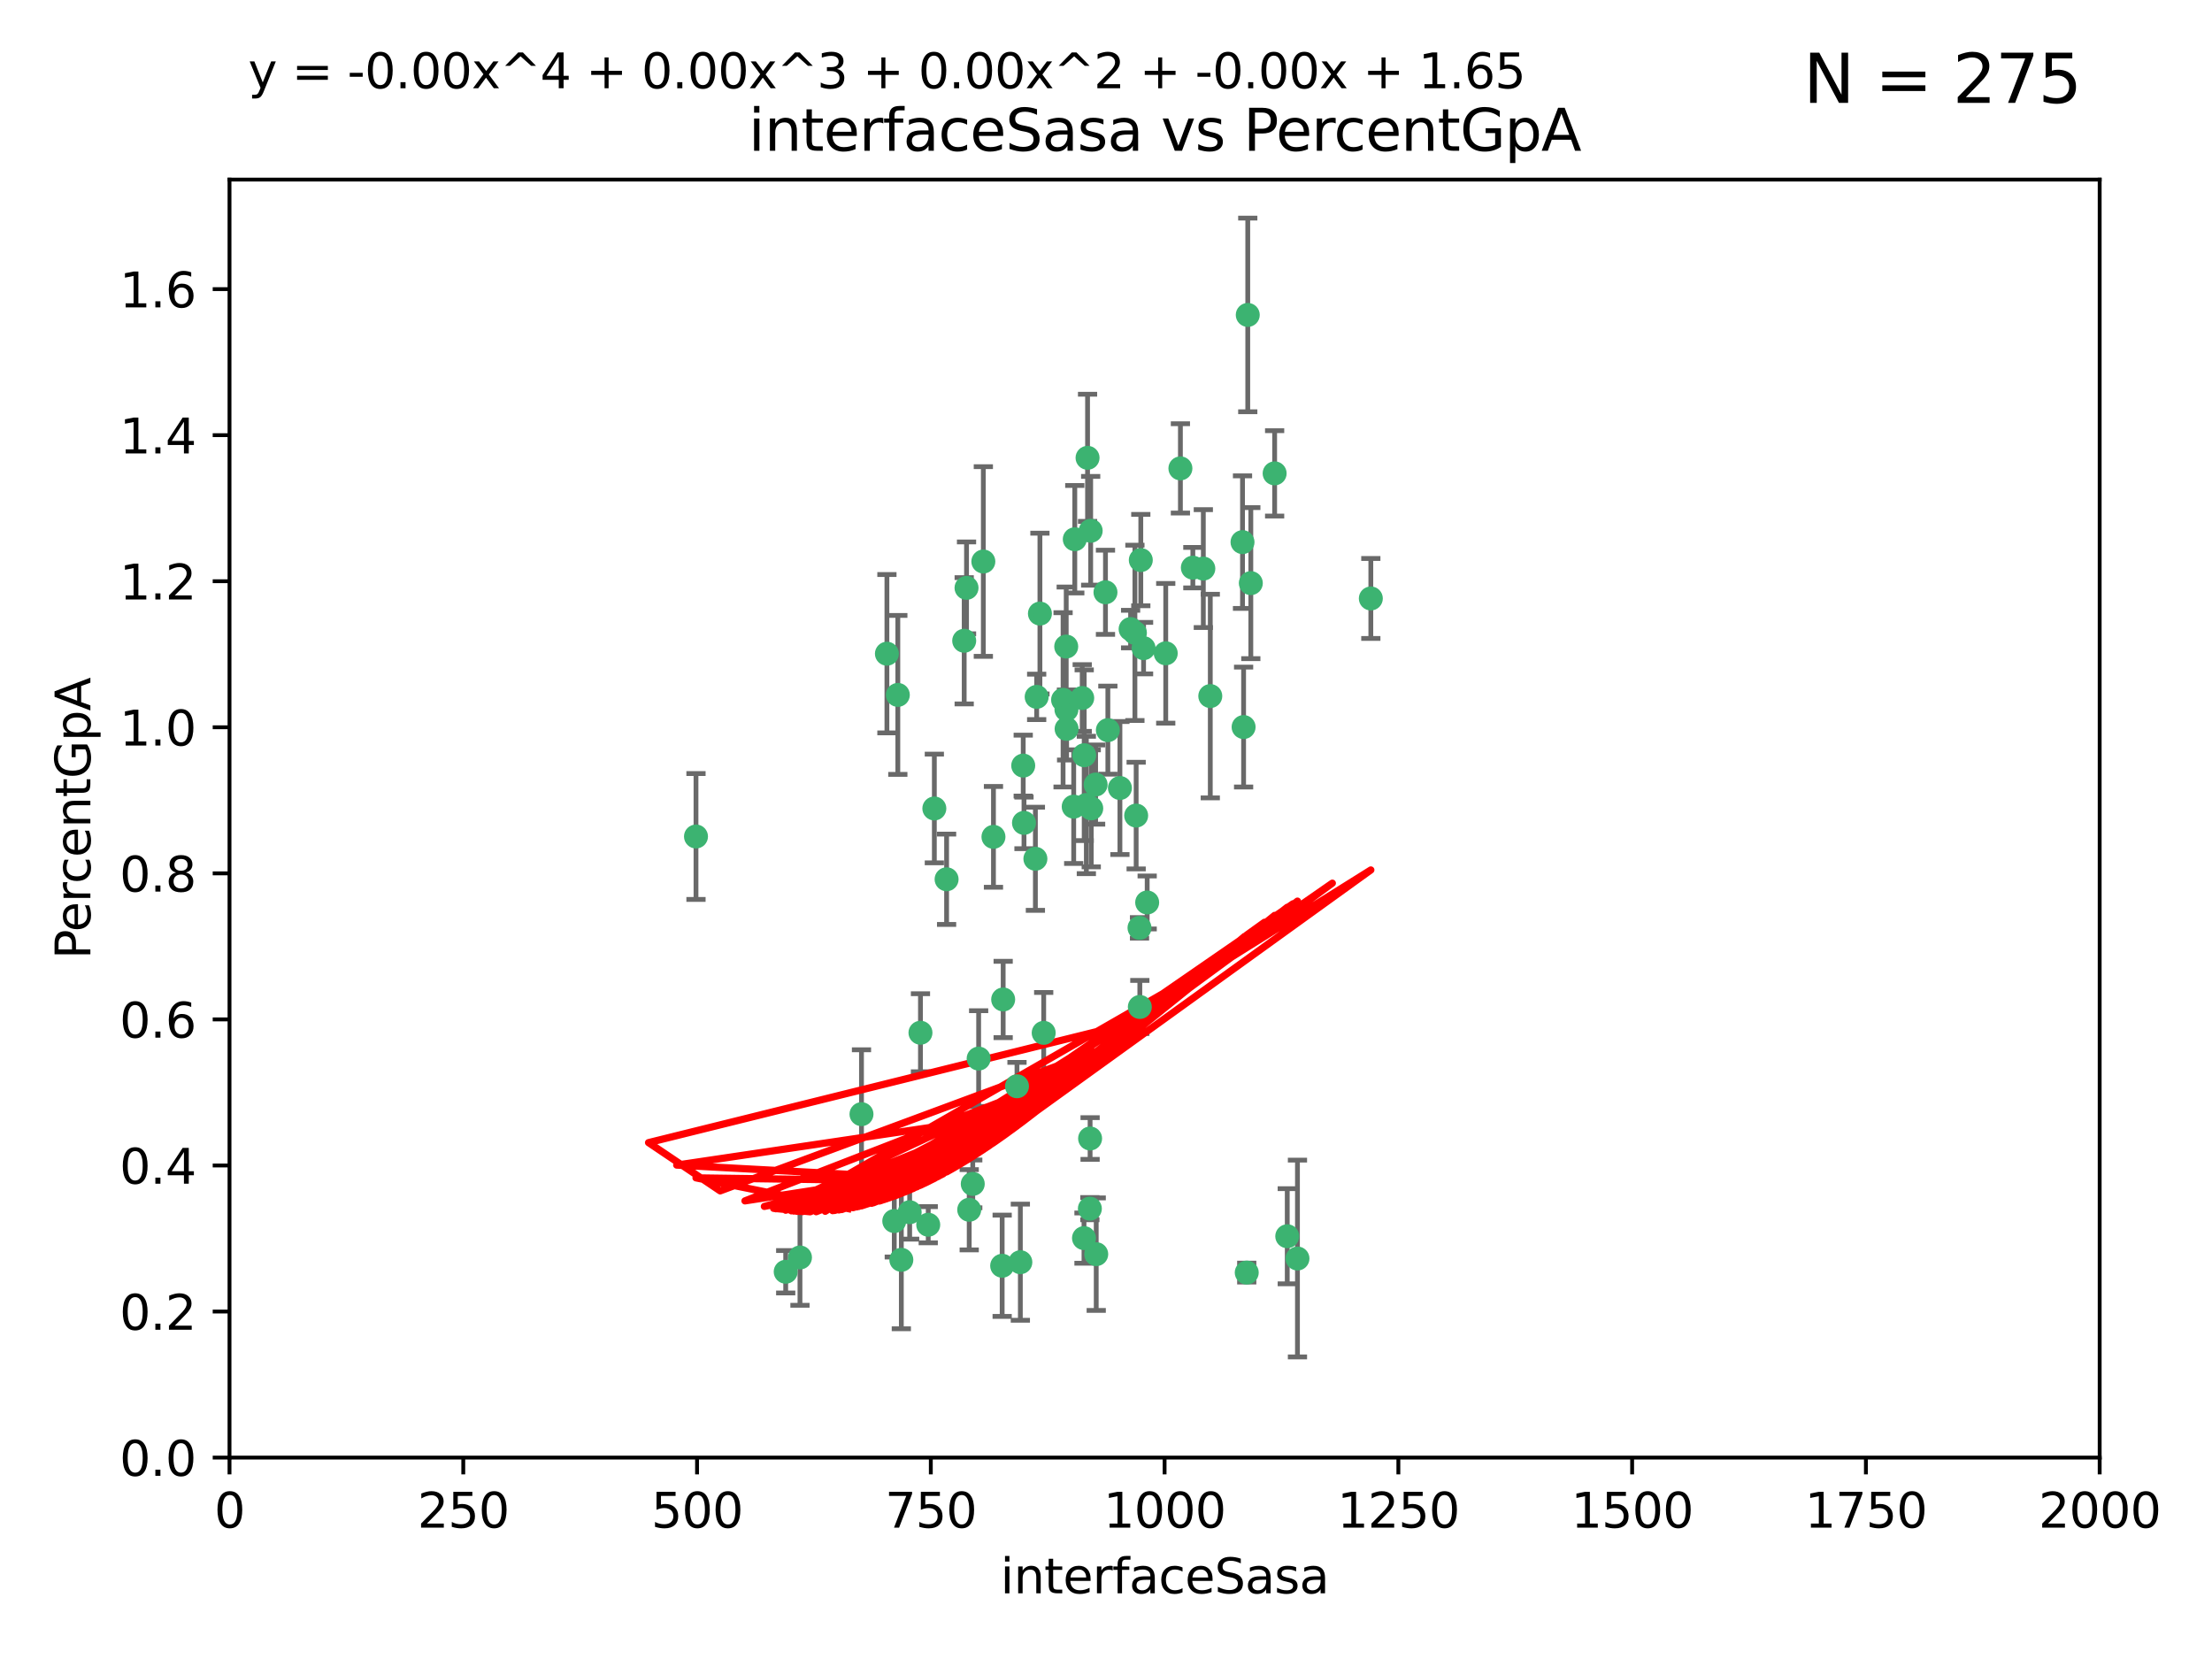 <?xml version="1.0" encoding="utf-8" standalone="no"?>
<!DOCTYPE svg PUBLIC "-//W3C//DTD SVG 1.1//EN"
  "http://www.w3.org/Graphics/SVG/1.1/DTD/svg11.dtd">
<svg xmlns:xlink="http://www.w3.org/1999/xlink" width="460.8pt" height="345.6pt" viewBox="0 0 460.8 345.6" xmlns="http://www.w3.org/2000/svg" version="1.1">
 <defs>
  <style type="text/css">*{stroke-linejoin: round; stroke-linecap: butt}</style>
 </defs>
 <g id="figure_1">
  <g id="patch_1">
   <path d="M 0 345.6 
L 460.8 345.6 
L 460.8 0 
L 0 0 
z
" style="fill: #ffffff"/>
  </g>
  <g id="axes_1">
   <g id="patch_2">
    <path d="M 47.81 303.64 
L 437.4 303.64 
L 437.4 37.411 
L 47.81 37.411 
z
" style="fill: #ffffff"/>
   </g>
   <g id="PathCollection_1">
    <defs>
     <path id="m82c9af5dcd" d="M 0 1.118 
C 0.297 1.118 0.581 1 0.791 0.791 
C 1 0.581 1.118 0.297 1.118 0 
C 1.118 -0.297 1 -0.581 0.791 -0.791 
C 0.581 -1 0.297 -1.118 0 -1.118 
C -0.297 -1.118 -0.581 -1 -0.791 -0.791 
C -1 -0.581 -1.118 -0.297 -1.118 0 
C -1.118 0.297 -1 0.581 -0.791 0.791 
C -0.581 1 -0.297 1.118 0 1.118 
z
" style="stroke: #3cb371"/>
    </defs>
    <g clip-path="url(#p6a16d8fe69)">
     <use xlink:href="#m82c9af5dcd" x="258.839" y="112.935" style="fill: #3cb371; stroke: #3cb371"/>
     <use xlink:href="#m82c9af5dcd" x="235.526" y="131.048" style="fill: #3cb371; stroke: #3cb371"/>
     <use xlink:href="#m82c9af5dcd" x="265.53" y="98.611" style="fill: #3cb371; stroke: #3cb371"/>
     <use xlink:href="#m82c9af5dcd" x="225.86" y="157.33" style="fill: #3cb371; stroke: #3cb371"/>
     <use xlink:href="#m82c9af5dcd" x="259.065" y="151.457" style="fill: #3cb371; stroke: #3cb371"/>
     <use xlink:href="#m82c9af5dcd" x="259.932" y="65.606" style="fill: #3cb371; stroke: #3cb371"/>
     <use xlink:href="#m82c9af5dcd" x="242.845" y="136.097" style="fill: #3cb371; stroke: #3cb371"/>
     <use xlink:href="#m82c9af5dcd" x="216.635" y="127.82" style="fill: #3cb371; stroke: #3cb371"/>
     <use xlink:href="#m82c9af5dcd" x="163.676" y="264.927" style="fill: #3cb371; stroke: #3cb371"/>
     <use xlink:href="#m82c9af5dcd" x="250.675" y="118.446" style="fill: #3cb371; stroke: #3cb371"/>
     <use xlink:href="#m82c9af5dcd" x="233.3" y="164.157" style="fill: #3cb371; stroke: #3cb371"/>
     <use xlink:href="#m82c9af5dcd" x="222.161" y="147.818" style="fill: #3cb371; stroke: #3cb371"/>
     <use xlink:href="#m82c9af5dcd" x="221.458" y="145.786" style="fill: #3cb371; stroke: #3cb371"/>
     <use xlink:href="#m82c9af5dcd" x="238.226" y="135.021" style="fill: #3cb371; stroke: #3cb371"/>
     <use xlink:href="#m82c9af5dcd" x="236.422" y="131.834" style="fill: #3cb371; stroke: #3cb371"/>
     <use xlink:href="#m82c9af5dcd" x="226.558" y="95.371" style="fill: #3cb371; stroke: #3cb371"/>
     <use xlink:href="#m82c9af5dcd" x="223.671" y="168.041" style="fill: #3cb371; stroke: #3cb371"/>
     <use xlink:href="#m82c9af5dcd" x="248.492" y="118.255" style="fill: #3cb371; stroke: #3cb371"/>
     <use xlink:href="#m82c9af5dcd" x="223.897" y="112.334" style="fill: #3cb371; stroke: #3cb371"/>
     <use xlink:href="#m82c9af5dcd" x="225.446" y="145.408" style="fill: #3cb371; stroke: #3cb371"/>
     <use xlink:href="#m82c9af5dcd" x="230.29" y="123.385" style="fill: #3cb371; stroke: #3cb371"/>
     <use xlink:href="#m82c9af5dcd" x="200.86" y="133.482" style="fill: #3cb371; stroke: #3cb371"/>
     <use xlink:href="#m82c9af5dcd" x="217.42" y="215.161" style="fill: #3cb371; stroke: #3cb371"/>
     <use xlink:href="#m82c9af5dcd" x="237.649" y="116.673" style="fill: #3cb371; stroke: #3cb371"/>
     <use xlink:href="#m82c9af5dcd" x="259.72" y="265.1" style="fill: #3cb371; stroke: #3cb371"/>
     <use xlink:href="#m82c9af5dcd" x="213.316" y="171.42" style="fill: #3cb371; stroke: #3cb371"/>
     <use xlink:href="#m82c9af5dcd" x="204.848" y="116.973" style="fill: #3cb371; stroke: #3cb371"/>
     <use xlink:href="#m82c9af5dcd" x="245.901" y="97.572" style="fill: #3cb371; stroke: #3cb371"/>
     <use xlink:href="#m82c9af5dcd" x="285.569" y="124.669" style="fill: #3cb371; stroke: #3cb371"/>
     <use xlink:href="#m82c9af5dcd" x="215.957" y="145.171" style="fill: #3cb371; stroke: #3cb371"/>
     <use xlink:href="#m82c9af5dcd" x="194.641" y="168.419" style="fill: #3cb371; stroke: #3cb371"/>
     <use xlink:href="#m82c9af5dcd" x="191.75" y="215.139" style="fill: #3cb371; stroke: #3cb371"/>
     <use xlink:href="#m82c9af5dcd" x="184.761" y="136.178" style="fill: #3cb371; stroke: #3cb371"/>
     <use xlink:href="#m82c9af5dcd" x="228.364" y="261.264" style="fill: #3cb371; stroke: #3cb371"/>
     <use xlink:href="#m82c9af5dcd" x="213.156" y="159.488" style="fill: #3cb371; stroke: #3cb371"/>
     <use xlink:href="#m82c9af5dcd" x="222.113" y="134.689" style="fill: #3cb371; stroke: #3cb371"/>
     <use xlink:href="#m82c9af5dcd" x="215.692" y="178.897" style="fill: #3cb371; stroke: #3cb371"/>
     <use xlink:href="#m82c9af5dcd" x="268.16" y="257.532" style="fill: #3cb371; stroke: #3cb371"/>
     <use xlink:href="#m82c9af5dcd" x="228.237" y="163.438" style="fill: #3cb371; stroke: #3cb371"/>
     <use xlink:href="#m82c9af5dcd" x="222.194" y="151.836" style="fill: #3cb371; stroke: #3cb371"/>
     <use xlink:href="#m82c9af5dcd" x="225.816" y="257.919" style="fill: #3cb371; stroke: #3cb371"/>
     <use xlink:href="#m82c9af5dcd" x="212.558" y="262.94" style="fill: #3cb371; stroke: #3cb371"/>
     <use xlink:href="#m82c9af5dcd" x="202.643" y="246.63" style="fill: #3cb371; stroke: #3cb371"/>
     <use xlink:href="#m82c9af5dcd" x="237.381" y="193.29" style="fill: #3cb371; stroke: #3cb371"/>
     <use xlink:href="#m82c9af5dcd" x="197.192" y="183.167" style="fill: #3cb371; stroke: #3cb371"/>
     <use xlink:href="#m82c9af5dcd" x="227.088" y="237.168" style="fill: #3cb371; stroke: #3cb371"/>
     <use xlink:href="#m82c9af5dcd" x="208.978" y="208.206" style="fill: #3cb371; stroke: #3cb371"/>
     <use xlink:href="#m82c9af5dcd" x="227.208" y="110.571" style="fill: #3cb371; stroke: #3cb371"/>
     <use xlink:href="#m82c9af5dcd" x="260.569" y="121.476" style="fill: #3cb371; stroke: #3cb371"/>
     <use xlink:href="#m82c9af5dcd" x="230.787" y="152.103" style="fill: #3cb371; stroke: #3cb371"/>
     <use xlink:href="#m82c9af5dcd" x="236.683" y="169.899" style="fill: #3cb371; stroke: #3cb371"/>
     <use xlink:href="#m82c9af5dcd" x="193.369" y="255.133" style="fill: #3cb371; stroke: #3cb371"/>
     <use xlink:href="#m82c9af5dcd" x="206.956" y="174.332" style="fill: #3cb371; stroke: #3cb371"/>
     <use xlink:href="#m82c9af5dcd" x="270.285" y="262.172" style="fill: #3cb371; stroke: #3cb371"/>
     <use xlink:href="#m82c9af5dcd" x="237.447" y="209.769" style="fill: #3cb371; stroke: #3cb371"/>
     <use xlink:href="#m82c9af5dcd" x="211.857" y="226.286" style="fill: #3cb371; stroke: #3cb371"/>
     <use xlink:href="#m82c9af5dcd" x="203.87" y="220.522" style="fill: #3cb371; stroke: #3cb371"/>
     <use xlink:href="#m82c9af5dcd" x="227.327" y="168.396" style="fill: #3cb371; stroke: #3cb371"/>
     <use xlink:href="#m82c9af5dcd" x="186.294" y="254.364" style="fill: #3cb371; stroke: #3cb371"/>
     <use xlink:href="#m82c9af5dcd" x="238.978" y="188.002" style="fill: #3cb371; stroke: #3cb371"/>
     <use xlink:href="#m82c9af5dcd" x="166.649" y="261.955" style="fill: #3cb371; stroke: #3cb371"/>
     <use xlink:href="#m82c9af5dcd" x="179.464" y="232.101" style="fill: #3cb371; stroke: #3cb371"/>
     <use xlink:href="#m82c9af5dcd" x="187.764" y="262.443" style="fill: #3cb371; stroke: #3cb371"/>
     <use xlink:href="#m82c9af5dcd" x="226.307" y="167.688" style="fill: #3cb371; stroke: #3cb371"/>
     <use xlink:href="#m82c9af5dcd" x="201.345" y="122.465" style="fill: #3cb371; stroke: #3cb371"/>
     <use xlink:href="#m82c9af5dcd" x="187.034" y="144.762" style="fill: #3cb371; stroke: #3cb371"/>
     <use xlink:href="#m82c9af5dcd" x="252.125" y="145.004" style="fill: #3cb371; stroke: #3cb371"/>
     <use xlink:href="#m82c9af5dcd" x="208.769" y="263.681" style="fill: #3cb371; stroke: #3cb371"/>
     <use xlink:href="#m82c9af5dcd" x="201.905" y="252.015" style="fill: #3cb371; stroke: #3cb371"/>
     <use xlink:href="#m82c9af5dcd" x="189.5" y="252.529" style="fill: #3cb371; stroke: #3cb371"/>
     <use xlink:href="#m82c9af5dcd" x="227.039" y="251.785" style="fill: #3cb371; stroke: #3cb371"/>
     <use xlink:href="#m82c9af5dcd" x="144.987" y="174.257" style="fill: #3cb371; stroke: #3cb371"/>
    </g>
   </g>
   <g id="matplotlib.axis_1">
    <g id="xtick_1">
     <g id="line2d_1">
      <defs>
       <path id="m257f05a296" d="M 0 0 
L 0 3.5 
" style="stroke: #000000; stroke-width: 0.8"/>
      </defs>
      <g>
       <use xlink:href="#m257f05a296" x="47.81" y="303.64" style="stroke: #000000; stroke-width: 0.8"/>
      </g>
     </g>
     <g id="text_1">
      <!-- 0 -->
      <g transform="translate(44.629 318.238)scale(0.1 -0.1)">
       <defs>
        <path id="DejaVuSans-30" d="M 2034 4250 
Q 1547 4250 1301 3770 
Q 1056 3291 1056 2328 
Q 1056 1369 1301 889 
Q 1547 409 2034 409 
Q 2525 409 2770 889 
Q 3016 1369 3016 2328 
Q 3016 3291 2770 3770 
Q 2525 4250 2034 4250 
z
M 2034 4750 
Q 2819 4750 3233 4129 
Q 3647 3509 3647 2328 
Q 3647 1150 3233 529 
Q 2819 -91 2034 -91 
Q 1250 -91 836 529 
Q 422 1150 422 2328 
Q 422 3509 836 4129 
Q 1250 4750 2034 4750 
z
" transform="scale(0.016)"/>
       </defs>
       <use xlink:href="#DejaVuSans-30"/>
      </g>
     </g>
    </g>
    <g id="xtick_2">
     <g id="line2d_2">
      <g>
       <use xlink:href="#m257f05a296" x="96.509" y="303.64" style="stroke: #000000; stroke-width: 0.8"/>
      </g>
     </g>
     <g id="text_2">
      <!-- 250 -->
      <g transform="translate(86.965 318.238)scale(0.1 -0.1)">
       <defs>
        <path id="DejaVuSans-32" d="M 1228 531 
L 3431 531 
L 3431 0 
L 469 0 
L 469 531 
Q 828 903 1448 1529 
Q 2069 2156 2228 2338 
Q 2531 2678 2651 2914 
Q 2772 3150 2772 3378 
Q 2772 3750 2511 3984 
Q 2250 4219 1831 4219 
Q 1534 4219 1204 4116 
Q 875 4013 500 3803 
L 500 4441 
Q 881 4594 1212 4672 
Q 1544 4750 1819 4750 
Q 2544 4750 2975 4387 
Q 3406 4025 3406 3419 
Q 3406 3131 3298 2873 
Q 3191 2616 2906 2266 
Q 2828 2175 2409 1742 
Q 1991 1309 1228 531 
z
" transform="scale(0.016)"/>
        <path id="DejaVuSans-35" d="M 691 4666 
L 3169 4666 
L 3169 4134 
L 1269 4134 
L 1269 2991 
Q 1406 3038 1543 3061 
Q 1681 3084 1819 3084 
Q 2600 3084 3056 2656 
Q 3513 2228 3513 1497 
Q 3513 744 3044 326 
Q 2575 -91 1722 -91 
Q 1428 -91 1123 -41 
Q 819 9 494 109 
L 494 744 
Q 775 591 1075 516 
Q 1375 441 1709 441 
Q 2250 441 2565 725 
Q 2881 1009 2881 1497 
Q 2881 1984 2565 2268 
Q 2250 2553 1709 2553 
Q 1456 2553 1204 2497 
Q 953 2441 691 2322 
L 691 4666 
z
" transform="scale(0.016)"/>
       </defs>
       <use xlink:href="#DejaVuSans-32"/>
       <use xlink:href="#DejaVuSans-35" x="63.623"/>
       <use xlink:href="#DejaVuSans-30" x="127.246"/>
      </g>
     </g>
    </g>
    <g id="xtick_3">
     <g id="line2d_3">
      <g>
       <use xlink:href="#m257f05a296" x="145.208" y="303.64" style="stroke: #000000; stroke-width: 0.8"/>
      </g>
     </g>
     <g id="text_3">
      <!-- 500 -->
      <g transform="translate(135.664 318.238)scale(0.1 -0.1)">
       <use xlink:href="#DejaVuSans-35"/>
       <use xlink:href="#DejaVuSans-30" x="63.623"/>
       <use xlink:href="#DejaVuSans-30" x="127.246"/>
      </g>
     </g>
    </g>
    <g id="xtick_4">
     <g id="line2d_4">
      <g>
       <use xlink:href="#m257f05a296" x="193.906" y="303.64" style="stroke: #000000; stroke-width: 0.8"/>
      </g>
     </g>
     <g id="text_4">
      <!-- 750 -->
      <g transform="translate(184.363 318.238)scale(0.1 -0.1)">
       <defs>
        <path id="DejaVuSans-37" d="M 525 4666 
L 3525 4666 
L 3525 4397 
L 1831 0 
L 1172 0 
L 2766 4134 
L 525 4134 
L 525 4666 
z
" transform="scale(0.016)"/>
       </defs>
       <use xlink:href="#DejaVuSans-37"/>
       <use xlink:href="#DejaVuSans-35" x="63.623"/>
       <use xlink:href="#DejaVuSans-30" x="127.246"/>
      </g>
     </g>
    </g>
    <g id="xtick_5">
     <g id="line2d_5">
      <g>
       <use xlink:href="#m257f05a296" x="242.605" y="303.64" style="stroke: #000000; stroke-width: 0.8"/>
      </g>
     </g>
     <g id="text_5">
      <!-- 1000 -->
      <g transform="translate(229.88 318.238)scale(0.1 -0.1)">
       <defs>
        <path id="DejaVuSans-31" d="M 794 531 
L 1825 531 
L 1825 4091 
L 703 3866 
L 703 4441 
L 1819 4666 
L 2450 4666 
L 2450 531 
L 3481 531 
L 3481 0 
L 794 0 
L 794 531 
z
" transform="scale(0.016)"/>
       </defs>
       <use xlink:href="#DejaVuSans-31"/>
       <use xlink:href="#DejaVuSans-30" x="63.623"/>
       <use xlink:href="#DejaVuSans-30" x="127.246"/>
       <use xlink:href="#DejaVuSans-30" x="190.869"/>
      </g>
     </g>
    </g>
    <g id="xtick_6">
     <g id="line2d_6">
      <g>
       <use xlink:href="#m257f05a296" x="291.304" y="303.64" style="stroke: #000000; stroke-width: 0.8"/>
      </g>
     </g>
     <g id="text_6">
      <!-- 1250 -->
      <g transform="translate(278.579 318.238)scale(0.1 -0.1)">
       <use xlink:href="#DejaVuSans-31"/>
       <use xlink:href="#DejaVuSans-32" x="63.623"/>
       <use xlink:href="#DejaVuSans-35" x="127.246"/>
       <use xlink:href="#DejaVuSans-30" x="190.869"/>
      </g>
     </g>
    </g>
    <g id="xtick_7">
     <g id="line2d_7">
      <g>
       <use xlink:href="#m257f05a296" x="340.002" y="303.64" style="stroke: #000000; stroke-width: 0.8"/>
      </g>
     </g>
     <g id="text_7">
      <!-- 1500 -->
      <g transform="translate(327.277 318.238)scale(0.1 -0.1)">
       <use xlink:href="#DejaVuSans-31"/>
       <use xlink:href="#DejaVuSans-35" x="63.623"/>
       <use xlink:href="#DejaVuSans-30" x="127.246"/>
       <use xlink:href="#DejaVuSans-30" x="190.869"/>
      </g>
     </g>
    </g>
    <g id="xtick_8">
     <g id="line2d_8">
      <g>
       <use xlink:href="#m257f05a296" x="388.701" y="303.64" style="stroke: #000000; stroke-width: 0.8"/>
      </g>
     </g>
     <g id="text_8">
      <!-- 1750 -->
      <g transform="translate(375.976 318.238)scale(0.1 -0.1)">
       <use xlink:href="#DejaVuSans-31"/>
       <use xlink:href="#DejaVuSans-37" x="63.623"/>
       <use xlink:href="#DejaVuSans-35" x="127.246"/>
       <use xlink:href="#DejaVuSans-30" x="190.869"/>
      </g>
     </g>
    </g>
    <g id="xtick_9">
     <g id="line2d_9">
      <g>
       <use xlink:href="#m257f05a296" x="437.4" y="303.64" style="stroke: #000000; stroke-width: 0.8"/>
      </g>
     </g>
     <g id="text_9">
      <!-- 2000 -->
      <g transform="translate(424.675 318.238)scale(0.1 -0.1)">
       <use xlink:href="#DejaVuSans-32"/>
       <use xlink:href="#DejaVuSans-30" x="63.623"/>
       <use xlink:href="#DejaVuSans-30" x="127.246"/>
       <use xlink:href="#DejaVuSans-30" x="190.869"/>
      </g>
     </g>
    </g>
    <g id="text_10">
     <!-- interfaceSasa -->
     <g transform="translate(208.398 331.917)scale(0.1 -0.1)">
      <defs>
       <path id="DejaVuSans-69" d="M 603 3500 
L 1178 3500 
L 1178 0 
L 603 0 
L 603 3500 
z
M 603 4863 
L 1178 4863 
L 1178 4134 
L 603 4134 
L 603 4863 
z
" transform="scale(0.016)"/>
       <path id="DejaVuSans-6e" d="M 3513 2113 
L 3513 0 
L 2938 0 
L 2938 2094 
Q 2938 2591 2744 2837 
Q 2550 3084 2163 3084 
Q 1697 3084 1428 2787 
Q 1159 2491 1159 1978 
L 1159 0 
L 581 0 
L 581 3500 
L 1159 3500 
L 1159 2956 
Q 1366 3272 1645 3428 
Q 1925 3584 2291 3584 
Q 2894 3584 3203 3211 
Q 3513 2838 3513 2113 
z
" transform="scale(0.016)"/>
       <path id="DejaVuSans-74" d="M 1172 4494 
L 1172 3500 
L 2356 3500 
L 2356 3053 
L 1172 3053 
L 1172 1153 
Q 1172 725 1289 603 
Q 1406 481 1766 481 
L 2356 481 
L 2356 0 
L 1766 0 
Q 1100 0 847 248 
Q 594 497 594 1153 
L 594 3053 
L 172 3053 
L 172 3500 
L 594 3500 
L 594 4494 
L 1172 4494 
z
" transform="scale(0.016)"/>
       <path id="DejaVuSans-65" d="M 3597 1894 
L 3597 1613 
L 953 1613 
Q 991 1019 1311 708 
Q 1631 397 2203 397 
Q 2534 397 2845 478 
Q 3156 559 3463 722 
L 3463 178 
Q 3153 47 2828 -22 
Q 2503 -91 2169 -91 
Q 1331 -91 842 396 
Q 353 884 353 1716 
Q 353 2575 817 3079 
Q 1281 3584 2069 3584 
Q 2775 3584 3186 3129 
Q 3597 2675 3597 1894 
z
M 3022 2063 
Q 3016 2534 2758 2815 
Q 2500 3097 2075 3097 
Q 1594 3097 1305 2825 
Q 1016 2553 972 2059 
L 3022 2063 
z
" transform="scale(0.016)"/>
       <path id="DejaVuSans-72" d="M 2631 2963 
Q 2534 3019 2420 3045 
Q 2306 3072 2169 3072 
Q 1681 3072 1420 2755 
Q 1159 2438 1159 1844 
L 1159 0 
L 581 0 
L 581 3500 
L 1159 3500 
L 1159 2956 
Q 1341 3275 1631 3429 
Q 1922 3584 2338 3584 
Q 2397 3584 2469 3576 
Q 2541 3569 2628 3553 
L 2631 2963 
z
" transform="scale(0.016)"/>
       <path id="DejaVuSans-66" d="M 2375 4863 
L 2375 4384 
L 1825 4384 
Q 1516 4384 1395 4259 
Q 1275 4134 1275 3809 
L 1275 3500 
L 2222 3500 
L 2222 3053 
L 1275 3053 
L 1275 0 
L 697 0 
L 697 3053 
L 147 3053 
L 147 3500 
L 697 3500 
L 697 3744 
Q 697 4328 969 4595 
Q 1241 4863 1831 4863 
L 2375 4863 
z
" transform="scale(0.016)"/>
       <path id="DejaVuSans-61" d="M 2194 1759 
Q 1497 1759 1228 1600 
Q 959 1441 959 1056 
Q 959 750 1161 570 
Q 1363 391 1709 391 
Q 2188 391 2477 730 
Q 2766 1069 2766 1631 
L 2766 1759 
L 2194 1759 
z
M 3341 1997 
L 3341 0 
L 2766 0 
L 2766 531 
Q 2569 213 2275 61 
Q 1981 -91 1556 -91 
Q 1019 -91 701 211 
Q 384 513 384 1019 
Q 384 1609 779 1909 
Q 1175 2209 1959 2209 
L 2766 2209 
L 2766 2266 
Q 2766 2663 2505 2880 
Q 2244 3097 1772 3097 
Q 1472 3097 1187 3025 
Q 903 2953 641 2809 
L 641 3341 
Q 956 3463 1253 3523 
Q 1550 3584 1831 3584 
Q 2591 3584 2966 3190 
Q 3341 2797 3341 1997 
z
" transform="scale(0.016)"/>
       <path id="DejaVuSans-63" d="M 3122 3366 
L 3122 2828 
Q 2878 2963 2633 3030 
Q 2388 3097 2138 3097 
Q 1578 3097 1268 2742 
Q 959 2388 959 1747 
Q 959 1106 1268 751 
Q 1578 397 2138 397 
Q 2388 397 2633 464 
Q 2878 531 3122 666 
L 3122 134 
Q 2881 22 2623 -34 
Q 2366 -91 2075 -91 
Q 1284 -91 818 406 
Q 353 903 353 1747 
Q 353 2603 823 3093 
Q 1294 3584 2113 3584 
Q 2378 3584 2631 3529 
Q 2884 3475 3122 3366 
z
" transform="scale(0.016)"/>
       <path id="DejaVuSans-53" d="M 3425 4513 
L 3425 3897 
Q 3066 4069 2747 4153 
Q 2428 4238 2131 4238 
Q 1616 4238 1336 4038 
Q 1056 3838 1056 3469 
Q 1056 3159 1242 3001 
Q 1428 2844 1947 2747 
L 2328 2669 
Q 3034 2534 3370 2195 
Q 3706 1856 3706 1288 
Q 3706 609 3251 259 
Q 2797 -91 1919 -91 
Q 1588 -91 1214 -16 
Q 841 59 441 206 
L 441 856 
Q 825 641 1194 531 
Q 1563 422 1919 422 
Q 2459 422 2753 634 
Q 3047 847 3047 1241 
Q 3047 1584 2836 1778 
Q 2625 1972 2144 2069 
L 1759 2144 
Q 1053 2284 737 2584 
Q 422 2884 422 3419 
Q 422 4038 858 4394 
Q 1294 4750 2059 4750 
Q 2388 4750 2728 4690 
Q 3069 4631 3425 4513 
z
" transform="scale(0.016)"/>
       <path id="DejaVuSans-73" d="M 2834 3397 
L 2834 2853 
Q 2591 2978 2328 3040 
Q 2066 3103 1784 3103 
Q 1356 3103 1142 2972 
Q 928 2841 928 2578 
Q 928 2378 1081 2264 
Q 1234 2150 1697 2047 
L 1894 2003 
Q 2506 1872 2764 1633 
Q 3022 1394 3022 966 
Q 3022 478 2636 193 
Q 2250 -91 1575 -91 
Q 1294 -91 989 -36 
Q 684 19 347 128 
L 347 722 
Q 666 556 975 473 
Q 1284 391 1588 391 
Q 1994 391 2212 530 
Q 2431 669 2431 922 
Q 2431 1156 2273 1281 
Q 2116 1406 1581 1522 
L 1381 1569 
Q 847 1681 609 1914 
Q 372 2147 372 2553 
Q 372 3047 722 3315 
Q 1072 3584 1716 3584 
Q 2034 3584 2315 3537 
Q 2597 3491 2834 3397 
z
" transform="scale(0.016)"/>
      </defs>
      <use xlink:href="#DejaVuSans-69"/>
      <use xlink:href="#DejaVuSans-6e" x="27.783"/>
      <use xlink:href="#DejaVuSans-74" x="91.162"/>
      <use xlink:href="#DejaVuSans-65" x="130.371"/>
      <use xlink:href="#DejaVuSans-72" x="191.895"/>
      <use xlink:href="#DejaVuSans-66" x="233.008"/>
      <use xlink:href="#DejaVuSans-61" x="268.213"/>
      <use xlink:href="#DejaVuSans-63" x="329.492"/>
      <use xlink:href="#DejaVuSans-65" x="384.473"/>
      <use xlink:href="#DejaVuSans-53" x="445.996"/>
      <use xlink:href="#DejaVuSans-61" x="509.473"/>
      <use xlink:href="#DejaVuSans-73" x="570.752"/>
      <use xlink:href="#DejaVuSans-61" x="622.852"/>
     </g>
    </g>
   </g>
   <g id="matplotlib.axis_2">
    <g id="ytick_1">
     <g id="line2d_10">
      <defs>
       <path id="m005e88ce36" d="M 0 0 
L -3.5 0 
" style="stroke: #000000; stroke-width: 0.8"/>
      </defs>
      <g>
       <use xlink:href="#m005e88ce36" x="47.81" y="303.64" style="stroke: #000000; stroke-width: 0.8"/>
      </g>
     </g>
     <g id="text_11">
      <!-- 0.0 -->
      <g transform="translate(24.907 307.439)scale(0.1 -0.1)">
       <defs>
        <path id="DejaVuSans-2e" d="M 684 794 
L 1344 794 
L 1344 0 
L 684 0 
L 684 794 
z
" transform="scale(0.016)"/>
       </defs>
       <use xlink:href="#DejaVuSans-30"/>
       <use xlink:href="#DejaVuSans-2e" x="63.623"/>
       <use xlink:href="#DejaVuSans-30" x="95.41"/>
      </g>
     </g>
    </g>
    <g id="ytick_2">
     <g id="line2d_11">
      <g>
       <use xlink:href="#m005e88ce36" x="47.81" y="273.214" style="stroke: #000000; stroke-width: 0.8"/>
      </g>
     </g>
     <g id="text_12">
      <!-- 0.2 -->
      <g transform="translate(24.907 277.013)scale(0.1 -0.1)">
       <use xlink:href="#DejaVuSans-30"/>
       <use xlink:href="#DejaVuSans-2e" x="63.623"/>
       <use xlink:href="#DejaVuSans-32" x="95.41"/>
      </g>
     </g>
    </g>
    <g id="ytick_3">
     <g id="line2d_12">
      <g>
       <use xlink:href="#m005e88ce36" x="47.81" y="242.788" style="stroke: #000000; stroke-width: 0.8"/>
      </g>
     </g>
     <g id="text_13">
      <!-- 0.4 -->
      <g transform="translate(24.907 246.587)scale(0.1 -0.1)">
       <defs>
        <path id="DejaVuSans-34" d="M 2419 4116 
L 825 1625 
L 2419 1625 
L 2419 4116 
z
M 2253 4666 
L 3047 4666 
L 3047 1625 
L 3713 1625 
L 3713 1100 
L 3047 1100 
L 3047 0 
L 2419 0 
L 2419 1100 
L 313 1100 
L 313 1709 
L 2253 4666 
z
" transform="scale(0.016)"/>
       </defs>
       <use xlink:href="#DejaVuSans-30"/>
       <use xlink:href="#DejaVuSans-2e" x="63.623"/>
       <use xlink:href="#DejaVuSans-34" x="95.41"/>
      </g>
     </g>
    </g>
    <g id="ytick_4">
     <g id="line2d_13">
      <g>
       <use xlink:href="#m005e88ce36" x="47.81" y="212.362" style="stroke: #000000; stroke-width: 0.8"/>
      </g>
     </g>
     <g id="text_14">
      <!-- 0.6 -->
      <g transform="translate(24.907 216.161)scale(0.1 -0.1)">
       <defs>
        <path id="DejaVuSans-36" d="M 2113 2584 
Q 1688 2584 1439 2293 
Q 1191 2003 1191 1497 
Q 1191 994 1439 701 
Q 1688 409 2113 409 
Q 2538 409 2786 701 
Q 3034 994 3034 1497 
Q 3034 2003 2786 2293 
Q 2538 2584 2113 2584 
z
M 3366 4563 
L 3366 3988 
Q 3128 4100 2886 4159 
Q 2644 4219 2406 4219 
Q 1781 4219 1451 3797 
Q 1122 3375 1075 2522 
Q 1259 2794 1537 2939 
Q 1816 3084 2150 3084 
Q 2853 3084 3261 2657 
Q 3669 2231 3669 1497 
Q 3669 778 3244 343 
Q 2819 -91 2113 -91 
Q 1303 -91 875 529 
Q 447 1150 447 2328 
Q 447 3434 972 4092 
Q 1497 4750 2381 4750 
Q 2619 4750 2861 4703 
Q 3103 4656 3366 4563 
z
" transform="scale(0.016)"/>
       </defs>
       <use xlink:href="#DejaVuSans-30"/>
       <use xlink:href="#DejaVuSans-2e" x="63.623"/>
       <use xlink:href="#DejaVuSans-36" x="95.41"/>
      </g>
     </g>
    </g>
    <g id="ytick_5">
     <g id="line2d_14">
      <g>
       <use xlink:href="#m005e88ce36" x="47.81" y="181.935" style="stroke: #000000; stroke-width: 0.8"/>
      </g>
     </g>
     <g id="text_15">
      <!-- 0.8 -->
      <g transform="translate(24.907 185.735)scale(0.1 -0.1)">
       <defs>
        <path id="DejaVuSans-38" d="M 2034 2216 
Q 1584 2216 1326 1975 
Q 1069 1734 1069 1313 
Q 1069 891 1326 650 
Q 1584 409 2034 409 
Q 2484 409 2743 651 
Q 3003 894 3003 1313 
Q 3003 1734 2745 1975 
Q 2488 2216 2034 2216 
z
M 1403 2484 
Q 997 2584 770 2862 
Q 544 3141 544 3541 
Q 544 4100 942 4425 
Q 1341 4750 2034 4750 
Q 2731 4750 3128 4425 
Q 3525 4100 3525 3541 
Q 3525 3141 3298 2862 
Q 3072 2584 2669 2484 
Q 3125 2378 3379 2068 
Q 3634 1759 3634 1313 
Q 3634 634 3220 271 
Q 2806 -91 2034 -91 
Q 1263 -91 848 271 
Q 434 634 434 1313 
Q 434 1759 690 2068 
Q 947 2378 1403 2484 
z
M 1172 3481 
Q 1172 3119 1398 2916 
Q 1625 2713 2034 2713 
Q 2441 2713 2670 2916 
Q 2900 3119 2900 3481 
Q 2900 3844 2670 4047 
Q 2441 4250 2034 4250 
Q 1625 4250 1398 4047 
Q 1172 3844 1172 3481 
z
" transform="scale(0.016)"/>
       </defs>
       <use xlink:href="#DejaVuSans-30"/>
       <use xlink:href="#DejaVuSans-2e" x="63.623"/>
       <use xlink:href="#DejaVuSans-38" x="95.41"/>
      </g>
     </g>
    </g>
    <g id="ytick_6">
     <g id="line2d_15">
      <g>
       <use xlink:href="#m005e88ce36" x="47.81" y="151.509" style="stroke: #000000; stroke-width: 0.8"/>
      </g>
     </g>
     <g id="text_16">
      <!-- 1.0 -->
      <g transform="translate(24.907 155.308)scale(0.1 -0.1)">
       <use xlink:href="#DejaVuSans-31"/>
       <use xlink:href="#DejaVuSans-2e" x="63.623"/>
       <use xlink:href="#DejaVuSans-30" x="95.41"/>
      </g>
     </g>
    </g>
    <g id="ytick_7">
     <g id="line2d_16">
      <g>
       <use xlink:href="#m005e88ce36" x="47.81" y="121.083" style="stroke: #000000; stroke-width: 0.8"/>
      </g>
     </g>
     <g id="text_17">
      <!-- 1.2 -->
      <g transform="translate(24.907 124.882)scale(0.1 -0.1)">
       <use xlink:href="#DejaVuSans-31"/>
       <use xlink:href="#DejaVuSans-2e" x="63.623"/>
       <use xlink:href="#DejaVuSans-32" x="95.41"/>
      </g>
     </g>
    </g>
    <g id="ytick_8">
     <g id="line2d_17">
      <g>
       <use xlink:href="#m005e88ce36" x="47.81" y="90.657" style="stroke: #000000; stroke-width: 0.8"/>
      </g>
     </g>
     <g id="text_18">
      <!-- 1.4 -->
      <g transform="translate(24.907 94.456)scale(0.1 -0.1)">
       <use xlink:href="#DejaVuSans-31"/>
       <use xlink:href="#DejaVuSans-2e" x="63.623"/>
       <use xlink:href="#DejaVuSans-34" x="95.41"/>
      </g>
     </g>
    </g>
    <g id="ytick_9">
     <g id="line2d_18">
      <g>
       <use xlink:href="#m005e88ce36" x="47.81" y="60.231" style="stroke: #000000; stroke-width: 0.8"/>
      </g>
     </g>
     <g id="text_19">
      <!-- 1.6 -->
      <g transform="translate(24.907 64.03)scale(0.1 -0.1)">
       <use xlink:href="#DejaVuSans-31"/>
       <use xlink:href="#DejaVuSans-2e" x="63.623"/>
       <use xlink:href="#DejaVuSans-36" x="95.41"/>
      </g>
     </g>
    </g>
    <g id="text_20">
     <!-- PercentGpA -->
     <g transform="translate(18.827 199.802)rotate(-90)scale(0.1 -0.1)">
      <defs>
       <path id="DejaVuSans-50" d="M 1259 4147 
L 1259 2394 
L 2053 2394 
Q 2494 2394 2734 2622 
Q 2975 2850 2975 3272 
Q 2975 3691 2734 3919 
Q 2494 4147 2053 4147 
L 1259 4147 
z
M 628 4666 
L 2053 4666 
Q 2838 4666 3239 4311 
Q 3641 3956 3641 3272 
Q 3641 2581 3239 2228 
Q 2838 1875 2053 1875 
L 1259 1875 
L 1259 0 
L 628 0 
L 628 4666 
z
" transform="scale(0.016)"/>
       <path id="DejaVuSans-47" d="M 3809 666 
L 3809 1919 
L 2778 1919 
L 2778 2438 
L 4434 2438 
L 4434 434 
Q 4069 175 3628 42 
Q 3188 -91 2688 -91 
Q 1594 -91 976 548 
Q 359 1188 359 2328 
Q 359 3472 976 4111 
Q 1594 4750 2688 4750 
Q 3144 4750 3555 4637 
Q 3966 4525 4313 4306 
L 4313 3634 
Q 3963 3931 3569 4081 
Q 3175 4231 2741 4231 
Q 1884 4231 1454 3753 
Q 1025 3275 1025 2328 
Q 1025 1384 1454 906 
Q 1884 428 2741 428 
Q 3075 428 3337 486 
Q 3600 544 3809 666 
z
" transform="scale(0.016)"/>
       <path id="DejaVuSans-70" d="M 1159 525 
L 1159 -1331 
L 581 -1331 
L 581 3500 
L 1159 3500 
L 1159 2969 
Q 1341 3281 1617 3432 
Q 1894 3584 2278 3584 
Q 2916 3584 3314 3078 
Q 3713 2572 3713 1747 
Q 3713 922 3314 415 
Q 2916 -91 2278 -91 
Q 1894 -91 1617 61 
Q 1341 213 1159 525 
z
M 3116 1747 
Q 3116 2381 2855 2742 
Q 2594 3103 2138 3103 
Q 1681 3103 1420 2742 
Q 1159 2381 1159 1747 
Q 1159 1113 1420 752 
Q 1681 391 2138 391 
Q 2594 391 2855 752 
Q 3116 1113 3116 1747 
z
" transform="scale(0.016)"/>
       <path id="DejaVuSans-41" d="M 2188 4044 
L 1331 1722 
L 3047 1722 
L 2188 4044 
z
M 1831 4666 
L 2547 4666 
L 4325 0 
L 3669 0 
L 3244 1197 
L 1141 1197 
L 716 0 
L 50 0 
L 1831 4666 
z
" transform="scale(0.016)"/>
      </defs>
      <use xlink:href="#DejaVuSans-50"/>
      <use xlink:href="#DejaVuSans-65" x="56.678"/>
      <use xlink:href="#DejaVuSans-72" x="118.201"/>
      <use xlink:href="#DejaVuSans-63" x="157.064"/>
      <use xlink:href="#DejaVuSans-65" x="212.045"/>
      <use xlink:href="#DejaVuSans-6e" x="273.568"/>
      <use xlink:href="#DejaVuSans-74" x="336.947"/>
      <use xlink:href="#DejaVuSans-47" x="376.156"/>
      <use xlink:href="#DejaVuSans-70" x="453.646"/>
      <use xlink:href="#DejaVuSans-41" x="517.123"/>
     </g>
    </g>
   </g>
   <g id="LineCollection_1">
    <path d="M 258.839 126.742 
L 258.839 99.128 
" clip-path="url(#p6a16d8fe69)" style="fill: none; stroke: #696969"/>
    <path d="M 235.526 134.958 
L 235.526 127.138 
" clip-path="url(#p6a16d8fe69)" style="fill: none; stroke: #696969"/>
    <path d="M 265.53 107.5 
L 265.53 89.723 
" clip-path="url(#p6a16d8fe69)" style="fill: none; stroke: #696969"/>
    <path d="M 225.86 175.107 
L 225.86 139.552 
" clip-path="url(#p6a16d8fe69)" style="fill: none; stroke: #696969"/>
    <path d="M 259.065 163.945 
L 259.065 138.968 
" clip-path="url(#p6a16d8fe69)" style="fill: none; stroke: #696969"/>
    <path d="M 259.932 85.777 
L 259.932 45.434 
" clip-path="url(#p6a16d8fe69)" style="fill: none; stroke: #696969"/>
    <path d="M 242.845 150.645 
L 242.845 121.55 
" clip-path="url(#p6a16d8fe69)" style="fill: none; stroke: #696969"/>
    <path d="M 216.635 144.568 
L 216.635 111.073 
" clip-path="url(#p6a16d8fe69)" style="fill: none; stroke: #696969"/>
    <path d="M 163.676 269.346 
L 163.676 260.509 
" clip-path="url(#p6a16d8fe69)" style="fill: none; stroke: #696969"/>
    <path d="M 250.675 130.722 
L 250.675 106.17 
" clip-path="url(#p6a16d8fe69)" style="fill: none; stroke: #696969"/>
    <path d="M 233.3 178.007 
L 233.3 150.307 
" clip-path="url(#p6a16d8fe69)" style="fill: none; stroke: #696969"/>
    <path d="M 222.161 151.909 
L 222.161 143.727 
" clip-path="url(#p6a16d8fe69)" style="fill: none; stroke: #696969"/>
    <path d="M 221.458 163.937 
L 221.458 127.634 
" clip-path="url(#p6a16d8fe69)" style="fill: none; stroke: #696969"/>
    <path d="M 238.226 140.382 
L 238.226 129.659 
" clip-path="url(#p6a16d8fe69)" style="fill: none; stroke: #696969"/>
    <path d="M 236.422 150.092 
L 236.422 113.575 
" clip-path="url(#p6a16d8fe69)" style="fill: none; stroke: #696969"/>
    <path d="M 226.558 108.615 
L 226.558 82.127 
" clip-path="url(#p6a16d8fe69)" style="fill: none; stroke: #696969"/>
    <path d="M 223.671 179.882 
L 223.671 156.201 
" clip-path="url(#p6a16d8fe69)" style="fill: none; stroke: #696969"/>
    <path d="M 248.492 122.472 
L 248.492 114.039 
" clip-path="url(#p6a16d8fe69)" style="fill: none; stroke: #696969"/>
    <path d="M 223.897 123.529 
L 223.897 101.139 
" clip-path="url(#p6a16d8fe69)" style="fill: none; stroke: #696969"/>
    <path d="M 225.446 152.361 
L 225.446 138.456 
" clip-path="url(#p6a16d8fe69)" style="fill: none; stroke: #696969"/>
    <path d="M 230.29 132.151 
L 230.29 114.62 
" clip-path="url(#p6a16d8fe69)" style="fill: none; stroke: #696969"/>
    <path d="M 200.86 146.637 
L 200.86 120.327 
" clip-path="url(#p6a16d8fe69)" style="fill: none; stroke: #696969"/>
    <path d="M 217.42 223.572 
L 217.42 206.751 
" clip-path="url(#p6a16d8fe69)" style="fill: none; stroke: #696969"/>
    <path d="M 237.649 126.191 
L 237.649 107.154 
" clip-path="url(#p6a16d8fe69)" style="fill: none; stroke: #696969"/>
    <path d="M 259.72 267.073 
L 259.72 263.128 
" clip-path="url(#p6a16d8fe69)" style="fill: none; stroke: #696969"/>
    <path d="M 213.316 176.791 
L 213.316 166.049 
" clip-path="url(#p6a16d8fe69)" style="fill: none; stroke: #696969"/>
    <path d="M 204.848 136.73 
L 204.848 97.216 
" clip-path="url(#p6a16d8fe69)" style="fill: none; stroke: #696969"/>
    <path d="M 245.901 106.878 
L 245.901 88.267 
" clip-path="url(#p6a16d8fe69)" style="fill: none; stroke: #696969"/>
    <path d="M 285.569 132.997 
L 285.569 116.341 
" clip-path="url(#p6a16d8fe69)" style="fill: none; stroke: #696969"/>
    <path d="M 215.957 149.901 
L 215.957 140.441 
" clip-path="url(#p6a16d8fe69)" style="fill: none; stroke: #696969"/>
    <path d="M 194.641 179.743 
L 194.641 157.094 
" clip-path="url(#p6a16d8fe69)" style="fill: none; stroke: #696969"/>
    <path d="M 191.75 223.268 
L 191.75 207.01 
" clip-path="url(#p6a16d8fe69)" style="fill: none; stroke: #696969"/>
    <path d="M 184.761 152.672 
L 184.761 119.684 
" clip-path="url(#p6a16d8fe69)" style="fill: none; stroke: #696969"/>
    <path d="M 228.364 272.983 
L 228.364 249.544 
" clip-path="url(#p6a16d8fe69)" style="fill: none; stroke: #696969"/>
    <path d="M 213.156 165.831 
L 213.156 153.145 
" clip-path="url(#p6a16d8fe69)" style="fill: none; stroke: #696969"/>
    <path d="M 222.113 147.086 
L 222.113 122.292 
" clip-path="url(#p6a16d8fe69)" style="fill: none; stroke: #696969"/>
    <path d="M 215.692 189.642 
L 215.692 168.152 
" clip-path="url(#p6a16d8fe69)" style="fill: none; stroke: #696969"/>
    <path d="M 268.16 267.446 
L 268.16 247.618 
" clip-path="url(#p6a16d8fe69)" style="fill: none; stroke: #696969"/>
    <path d="M 228.237 171.687 
L 228.237 155.189 
" clip-path="url(#p6a16d8fe69)" style="fill: none; stroke: #696969"/>
    <path d="M 222.194 158.321 
L 222.194 145.352 
" clip-path="url(#p6a16d8fe69)" style="fill: none; stroke: #696969"/>
    <path d="M 225.816 263.155 
L 225.816 252.684 
" clip-path="url(#p6a16d8fe69)" style="fill: none; stroke: #696969"/>
    <path d="M 212.558 275.039 
L 212.558 250.841 
" clip-path="url(#p6a16d8fe69)" style="fill: none; stroke: #696969"/>
    <path d="M 202.643 251.607 
L 202.643 241.653 
" clip-path="url(#p6a16d8fe69)" style="fill: none; stroke: #696969"/>
    <path d="M 237.381 195.434 
L 237.381 191.146 
" clip-path="url(#p6a16d8fe69)" style="fill: none; stroke: #696969"/>
    <path d="M 197.192 192.579 
L 197.192 173.755 
" clip-path="url(#p6a16d8fe69)" style="fill: none; stroke: #696969"/>
    <path d="M 227.088 241.512 
L 227.088 232.824 
" clip-path="url(#p6a16d8fe69)" style="fill: none; stroke: #696969"/>
    <path d="M 208.978 216.157 
L 208.978 200.256 
" clip-path="url(#p6a16d8fe69)" style="fill: none; stroke: #696969"/>
    <path d="M 227.208 121.897 
L 227.208 99.245 
" clip-path="url(#p6a16d8fe69)" style="fill: none; stroke: #696969"/>
    <path d="M 260.569 137.206 
L 260.569 105.745 
" clip-path="url(#p6a16d8fe69)" style="fill: none; stroke: #696969"/>
    <path d="M 230.787 161.277 
L 230.787 142.929 
" clip-path="url(#p6a16d8fe69)" style="fill: none; stroke: #696969"/>
    <path d="M 236.683 181.006 
L 236.683 158.792 
" clip-path="url(#p6a16d8fe69)" style="fill: none; stroke: #696969"/>
    <path d="M 193.369 258.904 
L 193.369 251.363 
" clip-path="url(#p6a16d8fe69)" style="fill: none; stroke: #696969"/>
    <path d="M 206.956 184.828 
L 206.956 163.836 
" clip-path="url(#p6a16d8fe69)" style="fill: none; stroke: #696969"/>
    <path d="M 270.285 282.671 
L 270.285 241.673 
" clip-path="url(#p6a16d8fe69)" style="fill: none; stroke: #696969"/>
    <path d="M 237.447 215.299 
L 237.447 204.239 
" clip-path="url(#p6a16d8fe69)" style="fill: none; stroke: #696969"/>
    <path d="M 211.857 231.261 
L 211.857 221.311 
" clip-path="url(#p6a16d8fe69)" style="fill: none; stroke: #696969"/>
    <path d="M 203.87 230.498 
L 203.87 210.546 
" clip-path="url(#p6a16d8fe69)" style="fill: none; stroke: #696969"/>
    <path d="M 227.327 180.585 
L 227.327 156.208 
" clip-path="url(#p6a16d8fe69)" style="fill: none; stroke: #696969"/>
    <path d="M 186.294 261.855 
L 186.294 246.872 
" clip-path="url(#p6a16d8fe69)" style="fill: none; stroke: #696969"/>
    <path d="M 238.978 193.517 
L 238.978 182.486 
" clip-path="url(#p6a16d8fe69)" style="fill: none; stroke: #696969"/>
    <path d="M 166.649 271.913 
L 166.649 251.998 
" clip-path="url(#p6a16d8fe69)" style="fill: none; stroke: #696969"/>
    <path d="M 179.464 245.512 
L 179.464 218.691 
" clip-path="url(#p6a16d8fe69)" style="fill: none; stroke: #696969"/>
    <path d="M 187.764 276.807 
L 187.764 248.078 
" clip-path="url(#p6a16d8fe69)" style="fill: none; stroke: #696969"/>
    <path d="M 226.307 181.997 
L 226.307 153.38 
" clip-path="url(#p6a16d8fe69)" style="fill: none; stroke: #696969"/>
    <path d="M 201.345 132.034 
L 201.345 112.895 
" clip-path="url(#p6a16d8fe69)" style="fill: none; stroke: #696969"/>
    <path d="M 187.034 161.315 
L 187.034 128.209 
" clip-path="url(#p6a16d8fe69)" style="fill: none; stroke: #696969"/>
    <path d="M 252.125 166.212 
L 252.125 123.796 
" clip-path="url(#p6a16d8fe69)" style="fill: none; stroke: #696969"/>
    <path d="M 208.769 274.232 
L 208.769 253.131 
" clip-path="url(#p6a16d8fe69)" style="fill: none; stroke: #696969"/>
    <path d="M 201.905 260.378 
L 201.905 243.652 
" clip-path="url(#p6a16d8fe69)" style="fill: none; stroke: #696969"/>
    <path d="M 189.5 258.132 
L 189.5 246.926 
" clip-path="url(#p6a16d8fe69)" style="fill: none; stroke: #696969"/>
    <path d="M 227.039 254.097 
L 227.039 249.473 
" clip-path="url(#p6a16d8fe69)" style="fill: none; stroke: #696969"/>
    <path d="M 144.987 187.369 
L 144.987 161.144 
" clip-path="url(#p6a16d8fe69)" style="fill: none; stroke: #696969"/>
   </g>
   <g id="line2d_19">
    <defs>
     <path id="m5055d3a3e2" d="M 2 0 
L -2 -0 
" style="stroke: #696969"/>
    </defs>
    <g clip-path="url(#p6a16d8fe69)">
     <use xlink:href="#m5055d3a3e2" x="258.839" y="126.742" style="fill: #696969; stroke: #696969"/>
     <use xlink:href="#m5055d3a3e2" x="235.526" y="134.958" style="fill: #696969; stroke: #696969"/>
     <use xlink:href="#m5055d3a3e2" x="265.53" y="107.5" style="fill: #696969; stroke: #696969"/>
     <use xlink:href="#m5055d3a3e2" x="225.86" y="175.107" style="fill: #696969; stroke: #696969"/>
     <use xlink:href="#m5055d3a3e2" x="259.065" y="163.945" style="fill: #696969; stroke: #696969"/>
     <use xlink:href="#m5055d3a3e2" x="259.932" y="85.777" style="fill: #696969; stroke: #696969"/>
     <use xlink:href="#m5055d3a3e2" x="242.845" y="150.645" style="fill: #696969; stroke: #696969"/>
     <use xlink:href="#m5055d3a3e2" x="216.635" y="144.568" style="fill: #696969; stroke: #696969"/>
     <use xlink:href="#m5055d3a3e2" x="163.676" y="269.346" style="fill: #696969; stroke: #696969"/>
     <use xlink:href="#m5055d3a3e2" x="250.675" y="130.722" style="fill: #696969; stroke: #696969"/>
     <use xlink:href="#m5055d3a3e2" x="233.3" y="178.007" style="fill: #696969; stroke: #696969"/>
     <use xlink:href="#m5055d3a3e2" x="222.161" y="151.909" style="fill: #696969; stroke: #696969"/>
     <use xlink:href="#m5055d3a3e2" x="221.458" y="163.937" style="fill: #696969; stroke: #696969"/>
     <use xlink:href="#m5055d3a3e2" x="238.226" y="140.382" style="fill: #696969; stroke: #696969"/>
     <use xlink:href="#m5055d3a3e2" x="236.422" y="150.092" style="fill: #696969; stroke: #696969"/>
     <use xlink:href="#m5055d3a3e2" x="226.558" y="108.615" style="fill: #696969; stroke: #696969"/>
     <use xlink:href="#m5055d3a3e2" x="223.671" y="179.882" style="fill: #696969; stroke: #696969"/>
     <use xlink:href="#m5055d3a3e2" x="248.492" y="122.472" style="fill: #696969; stroke: #696969"/>
     <use xlink:href="#m5055d3a3e2" x="223.897" y="123.529" style="fill: #696969; stroke: #696969"/>
     <use xlink:href="#m5055d3a3e2" x="225.446" y="152.361" style="fill: #696969; stroke: #696969"/>
     <use xlink:href="#m5055d3a3e2" x="230.29" y="132.151" style="fill: #696969; stroke: #696969"/>
     <use xlink:href="#m5055d3a3e2" x="200.86" y="146.637" style="fill: #696969; stroke: #696969"/>
     <use xlink:href="#m5055d3a3e2" x="217.42" y="223.572" style="fill: #696969; stroke: #696969"/>
     <use xlink:href="#m5055d3a3e2" x="237.649" y="126.191" style="fill: #696969; stroke: #696969"/>
     <use xlink:href="#m5055d3a3e2" x="259.72" y="267.073" style="fill: #696969; stroke: #696969"/>
     <use xlink:href="#m5055d3a3e2" x="213.316" y="176.791" style="fill: #696969; stroke: #696969"/>
     <use xlink:href="#m5055d3a3e2" x="204.848" y="136.73" style="fill: #696969; stroke: #696969"/>
     <use xlink:href="#m5055d3a3e2" x="245.901" y="106.878" style="fill: #696969; stroke: #696969"/>
     <use xlink:href="#m5055d3a3e2" x="285.569" y="132.997" style="fill: #696969; stroke: #696969"/>
     <use xlink:href="#m5055d3a3e2" x="215.957" y="149.901" style="fill: #696969; stroke: #696969"/>
     <use xlink:href="#m5055d3a3e2" x="194.641" y="179.743" style="fill: #696969; stroke: #696969"/>
     <use xlink:href="#m5055d3a3e2" x="191.75" y="223.268" style="fill: #696969; stroke: #696969"/>
     <use xlink:href="#m5055d3a3e2" x="184.761" y="152.672" style="fill: #696969; stroke: #696969"/>
     <use xlink:href="#m5055d3a3e2" x="228.364" y="272.983" style="fill: #696969; stroke: #696969"/>
     <use xlink:href="#m5055d3a3e2" x="213.156" y="165.831" style="fill: #696969; stroke: #696969"/>
     <use xlink:href="#m5055d3a3e2" x="222.113" y="147.086" style="fill: #696969; stroke: #696969"/>
     <use xlink:href="#m5055d3a3e2" x="215.692" y="189.642" style="fill: #696969; stroke: #696969"/>
     <use xlink:href="#m5055d3a3e2" x="268.16" y="267.446" style="fill: #696969; stroke: #696969"/>
     <use xlink:href="#m5055d3a3e2" x="228.237" y="171.687" style="fill: #696969; stroke: #696969"/>
     <use xlink:href="#m5055d3a3e2" x="222.194" y="158.321" style="fill: #696969; stroke: #696969"/>
     <use xlink:href="#m5055d3a3e2" x="225.816" y="263.155" style="fill: #696969; stroke: #696969"/>
     <use xlink:href="#m5055d3a3e2" x="212.558" y="275.039" style="fill: #696969; stroke: #696969"/>
     <use xlink:href="#m5055d3a3e2" x="202.643" y="251.607" style="fill: #696969; stroke: #696969"/>
     <use xlink:href="#m5055d3a3e2" x="237.381" y="195.434" style="fill: #696969; stroke: #696969"/>
     <use xlink:href="#m5055d3a3e2" x="197.192" y="192.579" style="fill: #696969; stroke: #696969"/>
     <use xlink:href="#m5055d3a3e2" x="227.088" y="241.512" style="fill: #696969; stroke: #696969"/>
     <use xlink:href="#m5055d3a3e2" x="208.978" y="216.157" style="fill: #696969; stroke: #696969"/>
     <use xlink:href="#m5055d3a3e2" x="227.208" y="121.897" style="fill: #696969; stroke: #696969"/>
     <use xlink:href="#m5055d3a3e2" x="260.569" y="137.206" style="fill: #696969; stroke: #696969"/>
     <use xlink:href="#m5055d3a3e2" x="230.787" y="161.277" style="fill: #696969; stroke: #696969"/>
     <use xlink:href="#m5055d3a3e2" x="236.683" y="181.006" style="fill: #696969; stroke: #696969"/>
     <use xlink:href="#m5055d3a3e2" x="193.369" y="258.904" style="fill: #696969; stroke: #696969"/>
     <use xlink:href="#m5055d3a3e2" x="206.956" y="184.828" style="fill: #696969; stroke: #696969"/>
     <use xlink:href="#m5055d3a3e2" x="270.285" y="282.671" style="fill: #696969; stroke: #696969"/>
     <use xlink:href="#m5055d3a3e2" x="237.447" y="215.299" style="fill: #696969; stroke: #696969"/>
     <use xlink:href="#m5055d3a3e2" x="211.857" y="231.261" style="fill: #696969; stroke: #696969"/>
     <use xlink:href="#m5055d3a3e2" x="203.87" y="230.498" style="fill: #696969; stroke: #696969"/>
     <use xlink:href="#m5055d3a3e2" x="227.327" y="180.585" style="fill: #696969; stroke: #696969"/>
     <use xlink:href="#m5055d3a3e2" x="186.294" y="261.855" style="fill: #696969; stroke: #696969"/>
     <use xlink:href="#m5055d3a3e2" x="238.978" y="193.517" style="fill: #696969; stroke: #696969"/>
     <use xlink:href="#m5055d3a3e2" x="166.649" y="271.913" style="fill: #696969; stroke: #696969"/>
     <use xlink:href="#m5055d3a3e2" x="179.464" y="245.512" style="fill: #696969; stroke: #696969"/>
     <use xlink:href="#m5055d3a3e2" x="187.764" y="276.807" style="fill: #696969; stroke: #696969"/>
     <use xlink:href="#m5055d3a3e2" x="226.307" y="181.997" style="fill: #696969; stroke: #696969"/>
     <use xlink:href="#m5055d3a3e2" x="201.345" y="132.034" style="fill: #696969; stroke: #696969"/>
     <use xlink:href="#m5055d3a3e2" x="187.034" y="161.315" style="fill: #696969; stroke: #696969"/>
     <use xlink:href="#m5055d3a3e2" x="252.125" y="166.212" style="fill: #696969; stroke: #696969"/>
     <use xlink:href="#m5055d3a3e2" x="208.769" y="274.232" style="fill: #696969; stroke: #696969"/>
     <use xlink:href="#m5055d3a3e2" x="201.905" y="260.378" style="fill: #696969; stroke: #696969"/>
     <use xlink:href="#m5055d3a3e2" x="189.5" y="258.132" style="fill: #696969; stroke: #696969"/>
     <use xlink:href="#m5055d3a3e2" x="227.039" y="254.097" style="fill: #696969; stroke: #696969"/>
     <use xlink:href="#m5055d3a3e2" x="144.987" y="187.369" style="fill: #696969; stroke: #696969"/>
    </g>
   </g>
   <g id="line2d_20">
    <g clip-path="url(#p6a16d8fe69)">
     <use xlink:href="#m5055d3a3e2" x="258.839" y="99.128" style="fill: #696969; stroke: #696969"/>
     <use xlink:href="#m5055d3a3e2" x="235.526" y="127.138" style="fill: #696969; stroke: #696969"/>
     <use xlink:href="#m5055d3a3e2" x="265.53" y="89.723" style="fill: #696969; stroke: #696969"/>
     <use xlink:href="#m5055d3a3e2" x="225.86" y="139.552" style="fill: #696969; stroke: #696969"/>
     <use xlink:href="#m5055d3a3e2" x="259.065" y="138.968" style="fill: #696969; stroke: #696969"/>
     <use xlink:href="#m5055d3a3e2" x="259.932" y="45.434" style="fill: #696969; stroke: #696969"/>
     <use xlink:href="#m5055d3a3e2" x="242.845" y="121.55" style="fill: #696969; stroke: #696969"/>
     <use xlink:href="#m5055d3a3e2" x="216.635" y="111.073" style="fill: #696969; stroke: #696969"/>
     <use xlink:href="#m5055d3a3e2" x="163.676" y="260.509" style="fill: #696969; stroke: #696969"/>
     <use xlink:href="#m5055d3a3e2" x="250.675" y="106.17" style="fill: #696969; stroke: #696969"/>
     <use xlink:href="#m5055d3a3e2" x="233.3" y="150.307" style="fill: #696969; stroke: #696969"/>
     <use xlink:href="#m5055d3a3e2" x="222.161" y="143.727" style="fill: #696969; stroke: #696969"/>
     <use xlink:href="#m5055d3a3e2" x="221.458" y="127.634" style="fill: #696969; stroke: #696969"/>
     <use xlink:href="#m5055d3a3e2" x="238.226" y="129.659" style="fill: #696969; stroke: #696969"/>
     <use xlink:href="#m5055d3a3e2" x="236.422" y="113.575" style="fill: #696969; stroke: #696969"/>
     <use xlink:href="#m5055d3a3e2" x="226.558" y="82.127" style="fill: #696969; stroke: #696969"/>
     <use xlink:href="#m5055d3a3e2" x="223.671" y="156.201" style="fill: #696969; stroke: #696969"/>
     <use xlink:href="#m5055d3a3e2" x="248.492" y="114.039" style="fill: #696969; stroke: #696969"/>
     <use xlink:href="#m5055d3a3e2" x="223.897" y="101.139" style="fill: #696969; stroke: #696969"/>
     <use xlink:href="#m5055d3a3e2" x="225.446" y="138.456" style="fill: #696969; stroke: #696969"/>
     <use xlink:href="#m5055d3a3e2" x="230.29" y="114.62" style="fill: #696969; stroke: #696969"/>
     <use xlink:href="#m5055d3a3e2" x="200.86" y="120.327" style="fill: #696969; stroke: #696969"/>
     <use xlink:href="#m5055d3a3e2" x="217.42" y="206.751" style="fill: #696969; stroke: #696969"/>
     <use xlink:href="#m5055d3a3e2" x="237.649" y="107.154" style="fill: #696969; stroke: #696969"/>
     <use xlink:href="#m5055d3a3e2" x="259.72" y="263.128" style="fill: #696969; stroke: #696969"/>
     <use xlink:href="#m5055d3a3e2" x="213.316" y="166.049" style="fill: #696969; stroke: #696969"/>
     <use xlink:href="#m5055d3a3e2" x="204.848" y="97.216" style="fill: #696969; stroke: #696969"/>
     <use xlink:href="#m5055d3a3e2" x="245.901" y="88.267" style="fill: #696969; stroke: #696969"/>
     <use xlink:href="#m5055d3a3e2" x="285.569" y="116.341" style="fill: #696969; stroke: #696969"/>
     <use xlink:href="#m5055d3a3e2" x="215.957" y="140.441" style="fill: #696969; stroke: #696969"/>
     <use xlink:href="#m5055d3a3e2" x="194.641" y="157.094" style="fill: #696969; stroke: #696969"/>
     <use xlink:href="#m5055d3a3e2" x="191.75" y="207.01" style="fill: #696969; stroke: #696969"/>
     <use xlink:href="#m5055d3a3e2" x="184.761" y="119.684" style="fill: #696969; stroke: #696969"/>
     <use xlink:href="#m5055d3a3e2" x="228.364" y="249.544" style="fill: #696969; stroke: #696969"/>
     <use xlink:href="#m5055d3a3e2" x="213.156" y="153.145" style="fill: #696969; stroke: #696969"/>
     <use xlink:href="#m5055d3a3e2" x="222.113" y="122.292" style="fill: #696969; stroke: #696969"/>
     <use xlink:href="#m5055d3a3e2" x="215.692" y="168.152" style="fill: #696969; stroke: #696969"/>
     <use xlink:href="#m5055d3a3e2" x="268.16" y="247.618" style="fill: #696969; stroke: #696969"/>
     <use xlink:href="#m5055d3a3e2" x="228.237" y="155.189" style="fill: #696969; stroke: #696969"/>
     <use xlink:href="#m5055d3a3e2" x="222.194" y="145.352" style="fill: #696969; stroke: #696969"/>
     <use xlink:href="#m5055d3a3e2" x="225.816" y="252.684" style="fill: #696969; stroke: #696969"/>
     <use xlink:href="#m5055d3a3e2" x="212.558" y="250.841" style="fill: #696969; stroke: #696969"/>
     <use xlink:href="#m5055d3a3e2" x="202.643" y="241.653" style="fill: #696969; stroke: #696969"/>
     <use xlink:href="#m5055d3a3e2" x="237.381" y="191.146" style="fill: #696969; stroke: #696969"/>
     <use xlink:href="#m5055d3a3e2" x="197.192" y="173.755" style="fill: #696969; stroke: #696969"/>
     <use xlink:href="#m5055d3a3e2" x="227.088" y="232.824" style="fill: #696969; stroke: #696969"/>
     <use xlink:href="#m5055d3a3e2" x="208.978" y="200.256" style="fill: #696969; stroke: #696969"/>
     <use xlink:href="#m5055d3a3e2" x="227.208" y="99.245" style="fill: #696969; stroke: #696969"/>
     <use xlink:href="#m5055d3a3e2" x="260.569" y="105.745" style="fill: #696969; stroke: #696969"/>
     <use xlink:href="#m5055d3a3e2" x="230.787" y="142.929" style="fill: #696969; stroke: #696969"/>
     <use xlink:href="#m5055d3a3e2" x="236.683" y="158.792" style="fill: #696969; stroke: #696969"/>
     <use xlink:href="#m5055d3a3e2" x="193.369" y="251.363" style="fill: #696969; stroke: #696969"/>
     <use xlink:href="#m5055d3a3e2" x="206.956" y="163.836" style="fill: #696969; stroke: #696969"/>
     <use xlink:href="#m5055d3a3e2" x="270.285" y="241.673" style="fill: #696969; stroke: #696969"/>
     <use xlink:href="#m5055d3a3e2" x="237.447" y="204.239" style="fill: #696969; stroke: #696969"/>
     <use xlink:href="#m5055d3a3e2" x="211.857" y="221.311" style="fill: #696969; stroke: #696969"/>
     <use xlink:href="#m5055d3a3e2" x="203.87" y="210.546" style="fill: #696969; stroke: #696969"/>
     <use xlink:href="#m5055d3a3e2" x="227.327" y="156.208" style="fill: #696969; stroke: #696969"/>
     <use xlink:href="#m5055d3a3e2" x="186.294" y="246.872" style="fill: #696969; stroke: #696969"/>
     <use xlink:href="#m5055d3a3e2" x="238.978" y="182.486" style="fill: #696969; stroke: #696969"/>
     <use xlink:href="#m5055d3a3e2" x="166.649" y="251.998" style="fill: #696969; stroke: #696969"/>
     <use xlink:href="#m5055d3a3e2" x="179.464" y="218.691" style="fill: #696969; stroke: #696969"/>
     <use xlink:href="#m5055d3a3e2" x="187.764" y="248.078" style="fill: #696969; stroke: #696969"/>
     <use xlink:href="#m5055d3a3e2" x="226.307" y="153.38" style="fill: #696969; stroke: #696969"/>
     <use xlink:href="#m5055d3a3e2" x="201.345" y="112.895" style="fill: #696969; stroke: #696969"/>
     <use xlink:href="#m5055d3a3e2" x="187.034" y="128.209" style="fill: #696969; stroke: #696969"/>
     <use xlink:href="#m5055d3a3e2" x="252.125" y="123.796" style="fill: #696969; stroke: #696969"/>
     <use xlink:href="#m5055d3a3e2" x="208.769" y="253.131" style="fill: #696969; stroke: #696969"/>
     <use xlink:href="#m5055d3a3e2" x="201.905" y="243.652" style="fill: #696969; stroke: #696969"/>
     <use xlink:href="#m5055d3a3e2" x="189.5" y="246.926" style="fill: #696969; stroke: #696969"/>
     <use xlink:href="#m5055d3a3e2" x="227.039" y="249.473" style="fill: #696969; stroke: #696969"/>
     <use xlink:href="#m5055d3a3e2" x="144.987" y="161.144" style="fill: #696969; stroke: #696969"/>
    </g>
   </g>
   <g id="line2d_21">
    <path d="M 258.839 195.442 
L 235.526 214.941 
L 265.53 190.693 
L 225.86 223.309 
L 259.932 194.627 
L 242.845 208.556 
L 216.635 230.889 
L 163.676 252.113 
L 249.725 202.698 
L 250.675 201.909 
L 221.458 226.997 
L 245.718 206.083 
L 277.549 183.981 
L 236.422 214.157 
L 215.891 231.473 
L 226.558 222.716 
L 248.492 203.73 
L 223.671 225.157 
L 242.743 208.643 
L 200.86 242.008 
L 217.42 230.268 
L 225.576 223.551 
L 213.394 233.396 
L 233.829 216.425 
L 213.31 233.46 
L 237.649 213.083 
L 259.72 194.784 
L 263.429 192.12 
L 213.316 233.455 
L 250.993 201.647 
L 226.396 222.853 
L 204.848 239.479 
L 245.901 205.926 
L 171.91 252.336 
L 285.569 181.23 
L 215.957 231.422 
L 194.641 245.491 
L 191.75 246.9 
L 243.569 207.929 
L 222.506 226.129 
L 184.761 249.7 
L 211.22 235.021 
L 235.873 214.638 
L 245.26 206.475 
L 234.782 215.592 
L 218.334 229.539 
L 228.364 221.169 
L 213.156 233.576 
L 225.956 223.228 
L 222.113 226.456 
L 215.488 231.788 
L 184.217 249.88 
L 197.794 243.799 
L 222.75 225.927 
L 215.692 231.628 
L 220.712 227.61 
L 239.356 211.591 
L 268.16 189.002 
L 228.237 221.278 
L 199.699 242.702 
L 209.763 236.082 
L 209.663 236.153 
L 222.194 226.388 
L 225.816 223.347 
L 251.09 201.567 
L 212.558 234.026 
L 202.643 240.904 
L 218.819 229.149 
L 222.933 225.774 
L 207.291 237.827 
L 230.304 219.494 
L 237.381 213.318 
L 197.192 244.134 
L 227.088 222.263 
L 248.092 204.066 
L 221.37 227.069 
L 213.16 233.573 
L 208.978 236.644 
L 227.208 222.16 
L 238.37 212.452 
L 212.93 233.747 
L 227.125 222.232 
L 260.569 194.159 
L 215.817 231.531 
L 244.251 207.341 
L 243.413 208.064 
L 203.738 240.205 
L 211.693 234.671 
L 246.594 205.335 
L 226.326 222.913 
L 198.716 243.275 
L 201.975 241.323 
L 222.561 226.084 
L 230.787 219.075 
L 214.405 232.625 
L 205.761 238.87 
L 192.901 246.356 
L 249.929 202.528 
L 177.658 251.584 
L 269.36 188.269 
L 215.273 231.954 
L 193.332 246.147 
L 224.047 224.842 
L 193.731 245.95 
L 236.683 213.928 
L 193.369 246.129 
L 206.956 238.058 
L 270.285 187.72 
L 221.534 226.934 
L 217.7 230.045 
L 205.257 239.207 
L 237.447 213.26 
L 177.816 251.554 
L 192.044 246.763 
L 198.731 243.266 
L 223.519 225.284 
L 165.965 252.334 
L 207.7 237.543 
L 211.857 234.55 
L 208.96 236.656 
L 202.602 240.93 
L 207.337 237.794 
L 241.078 210.089 
L 227.801 221.652 
L 203.87 240.119 
L 190.141 247.623 
L 214.747 232.361 
L 219.654 228.473 
L 189.173 248.036 
L 227.327 222.058 
L 228.693 220.886 
L 216.746 230.802 
L 213.144 233.585 
L 219.935 228.245 
L 170.026 252.424 
L 207.055 237.989 
L 220.922 227.438 
L 202.329 241.102 
L 186.294 249.163 
L 232.224 217.825 
L 224.261 224.662 
L 233.923 216.343 
L 193.061 246.279 
L 185.142 249.57 
L 231.457 218.493 
L 219.38 228.696 
L 161.629 251.807 
L 230.047 219.716 
L 167.19 252.402 
L 209.328 236.393 
L 238.978 211.921 
L 192.12 246.728 
L 215.088 232.098 
L 219.048 228.964 
L 227.619 221.808 
L 221.589 226.889 
L 166.649 252.376 
L 208.029 237.313 
L 227.688 221.749 
L 193.232 246.195 
L 192.523 246.537 
L 196.479 244.524 
L 181.952 250.566 
L 224.608 224.369 
L 186.74 248.998 
L 212.449 234.108 
L 189.393 247.943 
L 179.464 251.202 
L 199.442 242.854 
L 202.136 241.222 
L 186.504 249.086 
L 187.764 248.606 
L 215.678 231.639 
L 168.782 252.437 
L 161.159 251.722 
L 184.655 249.735 
L 217.545 230.169 
L 205.964 238.733 
L 178.504 251.414 
L 198.042 243.66 
L 213.074 233.638 
L 227.205 222.163 
L 214.706 232.393 
L 217.007 230.596 
L 178.87 251.336 
L 199.053 243.081 
L 217.305 230.36 
L 194.631 245.496 
L 184.57 249.764 
L 209.256 236.445 
L 214.299 232.706 
L 173.84 252.164 
L 191.014 247.237 
L 226.41 222.842 
L 218.351 229.525 
L 210.803 235.327 
L 183.193 250.203 
L 204.6 239.642 
L 198.244 243.545 
L 207.476 237.699 
L 218.226 229.625 
L 198.507 243.395 
L 208.411 237.045 
L 221.493 226.968 
L 175.331 251.975 
L 197.502 243.962 
L 217.794 229.971 
L 197.648 243.881 
L 226.307 222.93 
L 173.457 252.205 
L 207.078 237.973 
L 191.894 246.833 
L 201.345 241.712 
L 215.7 231.622 
L 140.967 242.71 
L 194.465 245.581 
L 216.173 231.252 
L 232.996 217.152 
L 174.754 252.054 
L 187.034 248.888 
L 183.383 250.144 
L 208.352 237.086 
L 164.868 252.244 
L 207.838 237.447 
L 252.125 200.719 
L 209.973 235.93 
L 225.767 223.389 
L 181.57 250.672 
L 197.97 243.7 
L 208.769 236.792 
L 188.717 248.224 
L 183.389 250.142 
L 195.467 245.063 
L 185.766 249.353 
L 227.228 222.143 
L 201.905 241.367 
L 189.5 247.898 
L 198.301 243.513 
L 155.189 250.167 
L 227.039 222.305 
L 176.819 251.739 
L 232.661 217.445 
L 150.025 248.083 
L 135.105 238.028 
L 238.38 212.444 
L 231.26 218.664 
L 220.387 227.877 
L 191.575 246.981 
L 165.382 252.29 
L 210.742 235.371 
L 213.195 233.547 
L 197.247 244.104 
L 198.833 243.208 
L 159.231 251.318 
L 206.8 238.165 
L 166.16 252.348 
L 193.534 246.047 
L 144.987 245.37 
L 176.649 251.768 
L 176.649 251.768 
" clip-path="url(#p6a16d8fe69)" style="fill: none; stroke: #ff0000; stroke-width: 1.5; stroke-linecap: square"/>
   </g>
   <g id="line2d_22">
    <defs>
     <path id="mc77133c5fb" d="M 0 2 
C 0.53 2 1.039 1.789 1.414 1.414 
C 1.789 1.039 2 0.53 2 0 
C 2 -0.53 1.789 -1.039 1.414 -1.414 
C 1.039 -1.789 0.53 -2 0 -2 
C -0.53 -2 -1.039 -1.789 -1.414 -1.414 
C -1.789 -1.039 -2 -0.53 -2 0 
C -2 0.53 -1.789 1.039 -1.414 1.414 
C -1.039 1.789 -0.53 2 0 2 
z
" style="stroke: #3cb371"/>
    </defs>
    <g clip-path="url(#p6a16d8fe69)">
     <use xlink:href="#mc77133c5fb" x="258.839" y="112.935" style="fill: #3cb371; stroke: #3cb371"/>
     <use xlink:href="#mc77133c5fb" x="235.526" y="131.048" style="fill: #3cb371; stroke: #3cb371"/>
     <use xlink:href="#mc77133c5fb" x="265.53" y="98.611" style="fill: #3cb371; stroke: #3cb371"/>
     <use xlink:href="#mc77133c5fb" x="225.86" y="157.33" style="fill: #3cb371; stroke: #3cb371"/>
     <use xlink:href="#mc77133c5fb" x="259.065" y="151.457" style="fill: #3cb371; stroke: #3cb371"/>
     <use xlink:href="#mc77133c5fb" x="259.932" y="65.606" style="fill: #3cb371; stroke: #3cb371"/>
     <use xlink:href="#mc77133c5fb" x="242.845" y="136.097" style="fill: #3cb371; stroke: #3cb371"/>
     <use xlink:href="#mc77133c5fb" x="216.635" y="127.82" style="fill: #3cb371; stroke: #3cb371"/>
     <use xlink:href="#mc77133c5fb" x="163.676" y="264.927" style="fill: #3cb371; stroke: #3cb371"/>
     <use xlink:href="#mc77133c5fb" x="250.675" y="118.446" style="fill: #3cb371; stroke: #3cb371"/>
     <use xlink:href="#mc77133c5fb" x="233.3" y="164.157" style="fill: #3cb371; stroke: #3cb371"/>
     <use xlink:href="#mc77133c5fb" x="222.161" y="147.818" style="fill: #3cb371; stroke: #3cb371"/>
     <use xlink:href="#mc77133c5fb" x="221.458" y="145.786" style="fill: #3cb371; stroke: #3cb371"/>
     <use xlink:href="#mc77133c5fb" x="238.226" y="135.021" style="fill: #3cb371; stroke: #3cb371"/>
     <use xlink:href="#mc77133c5fb" x="236.422" y="131.834" style="fill: #3cb371; stroke: #3cb371"/>
     <use xlink:href="#mc77133c5fb" x="226.558" y="95.371" style="fill: #3cb371; stroke: #3cb371"/>
     <use xlink:href="#mc77133c5fb" x="223.671" y="168.041" style="fill: #3cb371; stroke: #3cb371"/>
     <use xlink:href="#mc77133c5fb" x="248.492" y="118.255" style="fill: #3cb371; stroke: #3cb371"/>
     <use xlink:href="#mc77133c5fb" x="223.897" y="112.334" style="fill: #3cb371; stroke: #3cb371"/>
     <use xlink:href="#mc77133c5fb" x="225.446" y="145.408" style="fill: #3cb371; stroke: #3cb371"/>
     <use xlink:href="#mc77133c5fb" x="230.29" y="123.385" style="fill: #3cb371; stroke: #3cb371"/>
     <use xlink:href="#mc77133c5fb" x="200.86" y="133.482" style="fill: #3cb371; stroke: #3cb371"/>
     <use xlink:href="#mc77133c5fb" x="217.42" y="215.161" style="fill: #3cb371; stroke: #3cb371"/>
     <use xlink:href="#mc77133c5fb" x="237.649" y="116.673" style="fill: #3cb371; stroke: #3cb371"/>
     <use xlink:href="#mc77133c5fb" x="259.72" y="265.1" style="fill: #3cb371; stroke: #3cb371"/>
     <use xlink:href="#mc77133c5fb" x="213.316" y="171.42" style="fill: #3cb371; stroke: #3cb371"/>
     <use xlink:href="#mc77133c5fb" x="204.848" y="116.973" style="fill: #3cb371; stroke: #3cb371"/>
     <use xlink:href="#mc77133c5fb" x="245.901" y="97.572" style="fill: #3cb371; stroke: #3cb371"/>
     <use xlink:href="#mc77133c5fb" x="285.569" y="124.669" style="fill: #3cb371; stroke: #3cb371"/>
     <use xlink:href="#mc77133c5fb" x="215.957" y="145.171" style="fill: #3cb371; stroke: #3cb371"/>
     <use xlink:href="#mc77133c5fb" x="194.641" y="168.419" style="fill: #3cb371; stroke: #3cb371"/>
     <use xlink:href="#mc77133c5fb" x="191.75" y="215.139" style="fill: #3cb371; stroke: #3cb371"/>
     <use xlink:href="#mc77133c5fb" x="184.761" y="136.178" style="fill: #3cb371; stroke: #3cb371"/>
     <use xlink:href="#mc77133c5fb" x="228.364" y="261.264" style="fill: #3cb371; stroke: #3cb371"/>
     <use xlink:href="#mc77133c5fb" x="213.156" y="159.488" style="fill: #3cb371; stroke: #3cb371"/>
     <use xlink:href="#mc77133c5fb" x="222.113" y="134.689" style="fill: #3cb371; stroke: #3cb371"/>
     <use xlink:href="#mc77133c5fb" x="215.692" y="178.897" style="fill: #3cb371; stroke: #3cb371"/>
     <use xlink:href="#mc77133c5fb" x="268.16" y="257.532" style="fill: #3cb371; stroke: #3cb371"/>
     <use xlink:href="#mc77133c5fb" x="228.237" y="163.438" style="fill: #3cb371; stroke: #3cb371"/>
     <use xlink:href="#mc77133c5fb" x="222.194" y="151.836" style="fill: #3cb371; stroke: #3cb371"/>
     <use xlink:href="#mc77133c5fb" x="225.816" y="257.919" style="fill: #3cb371; stroke: #3cb371"/>
     <use xlink:href="#mc77133c5fb" x="212.558" y="262.94" style="fill: #3cb371; stroke: #3cb371"/>
     <use xlink:href="#mc77133c5fb" x="202.643" y="246.63" style="fill: #3cb371; stroke: #3cb371"/>
     <use xlink:href="#mc77133c5fb" x="237.381" y="193.29" style="fill: #3cb371; stroke: #3cb371"/>
     <use xlink:href="#mc77133c5fb" x="197.192" y="183.167" style="fill: #3cb371; stroke: #3cb371"/>
     <use xlink:href="#mc77133c5fb" x="227.088" y="237.168" style="fill: #3cb371; stroke: #3cb371"/>
     <use xlink:href="#mc77133c5fb" x="208.978" y="208.206" style="fill: #3cb371; stroke: #3cb371"/>
     <use xlink:href="#mc77133c5fb" x="227.208" y="110.571" style="fill: #3cb371; stroke: #3cb371"/>
     <use xlink:href="#mc77133c5fb" x="260.569" y="121.476" style="fill: #3cb371; stroke: #3cb371"/>
     <use xlink:href="#mc77133c5fb" x="230.787" y="152.103" style="fill: #3cb371; stroke: #3cb371"/>
     <use xlink:href="#mc77133c5fb" x="236.683" y="169.899" style="fill: #3cb371; stroke: #3cb371"/>
     <use xlink:href="#mc77133c5fb" x="193.369" y="255.133" style="fill: #3cb371; stroke: #3cb371"/>
     <use xlink:href="#mc77133c5fb" x="206.956" y="174.332" style="fill: #3cb371; stroke: #3cb371"/>
     <use xlink:href="#mc77133c5fb" x="270.285" y="262.172" style="fill: #3cb371; stroke: #3cb371"/>
     <use xlink:href="#mc77133c5fb" x="237.447" y="209.769" style="fill: #3cb371; stroke: #3cb371"/>
     <use xlink:href="#mc77133c5fb" x="211.857" y="226.286" style="fill: #3cb371; stroke: #3cb371"/>
     <use xlink:href="#mc77133c5fb" x="203.87" y="220.522" style="fill: #3cb371; stroke: #3cb371"/>
     <use xlink:href="#mc77133c5fb" x="227.327" y="168.396" style="fill: #3cb371; stroke: #3cb371"/>
     <use xlink:href="#mc77133c5fb" x="186.294" y="254.364" style="fill: #3cb371; stroke: #3cb371"/>
     <use xlink:href="#mc77133c5fb" x="238.978" y="188.002" style="fill: #3cb371; stroke: #3cb371"/>
     <use xlink:href="#mc77133c5fb" x="166.649" y="261.955" style="fill: #3cb371; stroke: #3cb371"/>
     <use xlink:href="#mc77133c5fb" x="179.464" y="232.101" style="fill: #3cb371; stroke: #3cb371"/>
     <use xlink:href="#mc77133c5fb" x="187.764" y="262.443" style="fill: #3cb371; stroke: #3cb371"/>
     <use xlink:href="#mc77133c5fb" x="226.307" y="167.688" style="fill: #3cb371; stroke: #3cb371"/>
     <use xlink:href="#mc77133c5fb" x="201.345" y="122.465" style="fill: #3cb371; stroke: #3cb371"/>
     <use xlink:href="#mc77133c5fb" x="187.034" y="144.762" style="fill: #3cb371; stroke: #3cb371"/>
     <use xlink:href="#mc77133c5fb" x="252.125" y="145.004" style="fill: #3cb371; stroke: #3cb371"/>
     <use xlink:href="#mc77133c5fb" x="208.769" y="263.681" style="fill: #3cb371; stroke: #3cb371"/>
     <use xlink:href="#mc77133c5fb" x="201.905" y="252.015" style="fill: #3cb371; stroke: #3cb371"/>
     <use xlink:href="#mc77133c5fb" x="189.5" y="252.529" style="fill: #3cb371; stroke: #3cb371"/>
     <use xlink:href="#mc77133c5fb" x="227.039" y="251.785" style="fill: #3cb371; stroke: #3cb371"/>
     <use xlink:href="#mc77133c5fb" x="144.987" y="174.257" style="fill: #3cb371; stroke: #3cb371"/>
    </g>
   </g>
   <g id="patch_3">
    <path d="M 47.81 303.64 
L 47.81 37.411 
" style="fill: none; stroke: #000000; stroke-width: 0.8; stroke-linejoin: miter; stroke-linecap: square"/>
   </g>
   <g id="patch_4">
    <path d="M 437.4 303.64 
L 437.4 37.411 
" style="fill: none; stroke: #000000; stroke-width: 0.8; stroke-linejoin: miter; stroke-linecap: square"/>
   </g>
   <g id="patch_5">
    <path d="M 47.81 303.64 
L 437.4 303.64 
" style="fill: none; stroke: #000000; stroke-width: 0.8; stroke-linejoin: miter; stroke-linecap: square"/>
   </g>
   <g id="patch_6">
    <path d="M 47.81 37.411 
L 437.4 37.411 
" style="fill: none; stroke: #000000; stroke-width: 0.8; stroke-linejoin: miter; stroke-linecap: square"/>
   </g>
   <g id="text_21">
    <!-- N = 275 -->
    <g transform="translate(375.678 21.426)scale(0.14 -0.14)">
     <defs>
      <path id="DejaVuSans-4e" d="M 628 4666 
L 1478 4666 
L 3547 763 
L 3547 4666 
L 4159 4666 
L 4159 0 
L 3309 0 
L 1241 3903 
L 1241 0 
L 628 0 
L 628 4666 
z
" transform="scale(0.016)"/>
      <path id="DejaVuSans-20" transform="scale(0.016)"/>
      <path id="DejaVuSans-3d" d="M 678 2906 
L 4684 2906 
L 4684 2381 
L 678 2381 
L 678 2906 
z
M 678 1631 
L 4684 1631 
L 4684 1100 
L 678 1100 
L 678 1631 
z
" transform="scale(0.016)"/>
     </defs>
     <use xlink:href="#DejaVuSans-4e"/>
     <use xlink:href="#DejaVuSans-20" x="74.805"/>
     <use xlink:href="#DejaVuSans-3d" x="106.592"/>
     <use xlink:href="#DejaVuSans-20" x="190.381"/>
     <use xlink:href="#DejaVuSans-32" x="222.168"/>
     <use xlink:href="#DejaVuSans-37" x="285.791"/>
     <use xlink:href="#DejaVuSans-35" x="349.414"/>
    </g>
   </g>
   <g id="text_22">
    <!-- y = -0.00x^4 + 0.00x^3 + 0.00x^2 + -0.00x + 1.65 -->
    <g transform="translate(51.706 18.387)scale(0.1 -0.1)">
     <defs>
      <path id="DejaVuSans-79" d="M 2059 -325 
Q 1816 -950 1584 -1140 
Q 1353 -1331 966 -1331 
L 506 -1331 
L 506 -850 
L 844 -850 
Q 1081 -850 1212 -737 
Q 1344 -625 1503 -206 
L 1606 56 
L 191 3500 
L 800 3500 
L 1894 763 
L 2988 3500 
L 3597 3500 
L 2059 -325 
z
" transform="scale(0.016)"/>
      <path id="DejaVuSans-2d" d="M 313 2009 
L 1997 2009 
L 1997 1497 
L 313 1497 
L 313 2009 
z
" transform="scale(0.016)"/>
      <path id="DejaVuSans-78" d="M 3513 3500 
L 2247 1797 
L 3578 0 
L 2900 0 
L 1881 1375 
L 863 0 
L 184 0 
L 1544 1831 
L 300 3500 
L 978 3500 
L 1906 2253 
L 2834 3500 
L 3513 3500 
z
" transform="scale(0.016)"/>
      <path id="DejaVuSans-5e" d="M 2988 4666 
L 4684 2925 
L 4056 2925 
L 2681 4159 
L 1306 2925 
L 678 2925 
L 2375 4666 
L 2988 4666 
z
" transform="scale(0.016)"/>
      <path id="DejaVuSans-2b" d="M 2944 4013 
L 2944 2272 
L 4684 2272 
L 4684 1741 
L 2944 1741 
L 2944 0 
L 2419 0 
L 2419 1741 
L 678 1741 
L 678 2272 
L 2419 2272 
L 2419 4013 
L 2944 4013 
z
" transform="scale(0.016)"/>
      <path id="DejaVuSans-33" d="M 2597 2516 
Q 3050 2419 3304 2112 
Q 3559 1806 3559 1356 
Q 3559 666 3084 287 
Q 2609 -91 1734 -91 
Q 1441 -91 1130 -33 
Q 819 25 488 141 
L 488 750 
Q 750 597 1062 519 
Q 1375 441 1716 441 
Q 2309 441 2620 675 
Q 2931 909 2931 1356 
Q 2931 1769 2642 2001 
Q 2353 2234 1838 2234 
L 1294 2234 
L 1294 2753 
L 1863 2753 
Q 2328 2753 2575 2939 
Q 2822 3125 2822 3475 
Q 2822 3834 2567 4026 
Q 2313 4219 1838 4219 
Q 1578 4219 1281 4162 
Q 984 4106 628 3988 
L 628 4550 
Q 988 4650 1302 4700 
Q 1616 4750 1894 4750 
Q 2613 4750 3031 4423 
Q 3450 4097 3450 3541 
Q 3450 3153 3228 2886 
Q 3006 2619 2597 2516 
z
" transform="scale(0.016)"/>
     </defs>
     <use xlink:href="#DejaVuSans-79"/>
     <use xlink:href="#DejaVuSans-20" x="59.18"/>
     <use xlink:href="#DejaVuSans-3d" x="90.967"/>
     <use xlink:href="#DejaVuSans-20" x="174.756"/>
     <use xlink:href="#DejaVuSans-2d" x="206.543"/>
     <use xlink:href="#DejaVuSans-30" x="242.627"/>
     <use xlink:href="#DejaVuSans-2e" x="306.25"/>
     <use xlink:href="#DejaVuSans-30" x="338.037"/>
     <use xlink:href="#DejaVuSans-30" x="401.66"/>
     <use xlink:href="#DejaVuSans-78" x="465.283"/>
     <use xlink:href="#DejaVuSans-5e" x="524.463"/>
     <use xlink:href="#DejaVuSans-34" x="608.252"/>
     <use xlink:href="#DejaVuSans-20" x="671.875"/>
     <use xlink:href="#DejaVuSans-2b" x="703.662"/>
     <use xlink:href="#DejaVuSans-20" x="787.451"/>
     <use xlink:href="#DejaVuSans-30" x="819.238"/>
     <use xlink:href="#DejaVuSans-2e" x="882.861"/>
     <use xlink:href="#DejaVuSans-30" x="914.648"/>
     <use xlink:href="#DejaVuSans-30" x="978.271"/>
     <use xlink:href="#DejaVuSans-78" x="1041.895"/>
     <use xlink:href="#DejaVuSans-5e" x="1101.074"/>
     <use xlink:href="#DejaVuSans-33" x="1184.863"/>
     <use xlink:href="#DejaVuSans-20" x="1248.486"/>
     <use xlink:href="#DejaVuSans-2b" x="1280.273"/>
     <use xlink:href="#DejaVuSans-20" x="1364.062"/>
     <use xlink:href="#DejaVuSans-30" x="1395.85"/>
     <use xlink:href="#DejaVuSans-2e" x="1459.473"/>
     <use xlink:href="#DejaVuSans-30" x="1491.26"/>
     <use xlink:href="#DejaVuSans-30" x="1554.883"/>
     <use xlink:href="#DejaVuSans-78" x="1618.506"/>
     <use xlink:href="#DejaVuSans-5e" x="1677.686"/>
     <use xlink:href="#DejaVuSans-32" x="1761.475"/>
     <use xlink:href="#DejaVuSans-20" x="1825.098"/>
     <use xlink:href="#DejaVuSans-2b" x="1856.885"/>
     <use xlink:href="#DejaVuSans-20" x="1940.674"/>
     <use xlink:href="#DejaVuSans-2d" x="1972.461"/>
     <use xlink:href="#DejaVuSans-30" x="2008.545"/>
     <use xlink:href="#DejaVuSans-2e" x="2072.168"/>
     <use xlink:href="#DejaVuSans-30" x="2103.955"/>
     <use xlink:href="#DejaVuSans-30" x="2167.578"/>
     <use xlink:href="#DejaVuSans-78" x="2231.201"/>
     <use xlink:href="#DejaVuSans-20" x="2290.381"/>
     <use xlink:href="#DejaVuSans-2b" x="2322.168"/>
     <use xlink:href="#DejaVuSans-20" x="2405.957"/>
     <use xlink:href="#DejaVuSans-31" x="2437.744"/>
     <use xlink:href="#DejaVuSans-2e" x="2501.367"/>
     <use xlink:href="#DejaVuSans-36" x="2533.154"/>
     <use xlink:href="#DejaVuSans-35" x="2596.777"/>
    </g>
   </g>
   <g id="text_23">
    <!-- interfaceSasa vs PercentGpA -->
    <g transform="translate(155.934 31.411)scale(0.12 -0.12)">
     <defs>
      <path id="DejaVuSans-76" d="M 191 3500 
L 800 3500 
L 1894 563 
L 2988 3500 
L 3597 3500 
L 2284 0 
L 1503 0 
L 191 3500 
z
" transform="scale(0.016)"/>
     </defs>
     <use xlink:href="#DejaVuSans-69"/>
     <use xlink:href="#DejaVuSans-6e" x="27.783"/>
     <use xlink:href="#DejaVuSans-74" x="91.162"/>
     <use xlink:href="#DejaVuSans-65" x="130.371"/>
     <use xlink:href="#DejaVuSans-72" x="191.895"/>
     <use xlink:href="#DejaVuSans-66" x="233.008"/>
     <use xlink:href="#DejaVuSans-61" x="268.213"/>
     <use xlink:href="#DejaVuSans-63" x="329.492"/>
     <use xlink:href="#DejaVuSans-65" x="384.473"/>
     <use xlink:href="#DejaVuSans-53" x="445.996"/>
     <use xlink:href="#DejaVuSans-61" x="509.473"/>
     <use xlink:href="#DejaVuSans-73" x="570.752"/>
     <use xlink:href="#DejaVuSans-61" x="622.852"/>
     <use xlink:href="#DejaVuSans-20" x="684.131"/>
     <use xlink:href="#DejaVuSans-76" x="715.918"/>
     <use xlink:href="#DejaVuSans-73" x="775.098"/>
     <use xlink:href="#DejaVuSans-20" x="827.197"/>
     <use xlink:href="#DejaVuSans-50" x="858.984"/>
     <use xlink:href="#DejaVuSans-65" x="915.662"/>
     <use xlink:href="#DejaVuSans-72" x="977.186"/>
     <use xlink:href="#DejaVuSans-63" x="1016.049"/>
     <use xlink:href="#DejaVuSans-65" x="1071.029"/>
     <use xlink:href="#DejaVuSans-6e" x="1132.553"/>
     <use xlink:href="#DejaVuSans-74" x="1195.932"/>
     <use xlink:href="#DejaVuSans-47" x="1235.141"/>
     <use xlink:href="#DejaVuSans-70" x="1312.631"/>
     <use xlink:href="#DejaVuSans-41" x="1376.107"/>
    </g>
   </g>
  </g>
 </g>
 <defs>
  <clipPath id="p6a16d8fe69">
   <rect x="47.81" y="37.411" width="389.59" height="266.229"/>
  </clipPath>
 </defs>
</svg>
